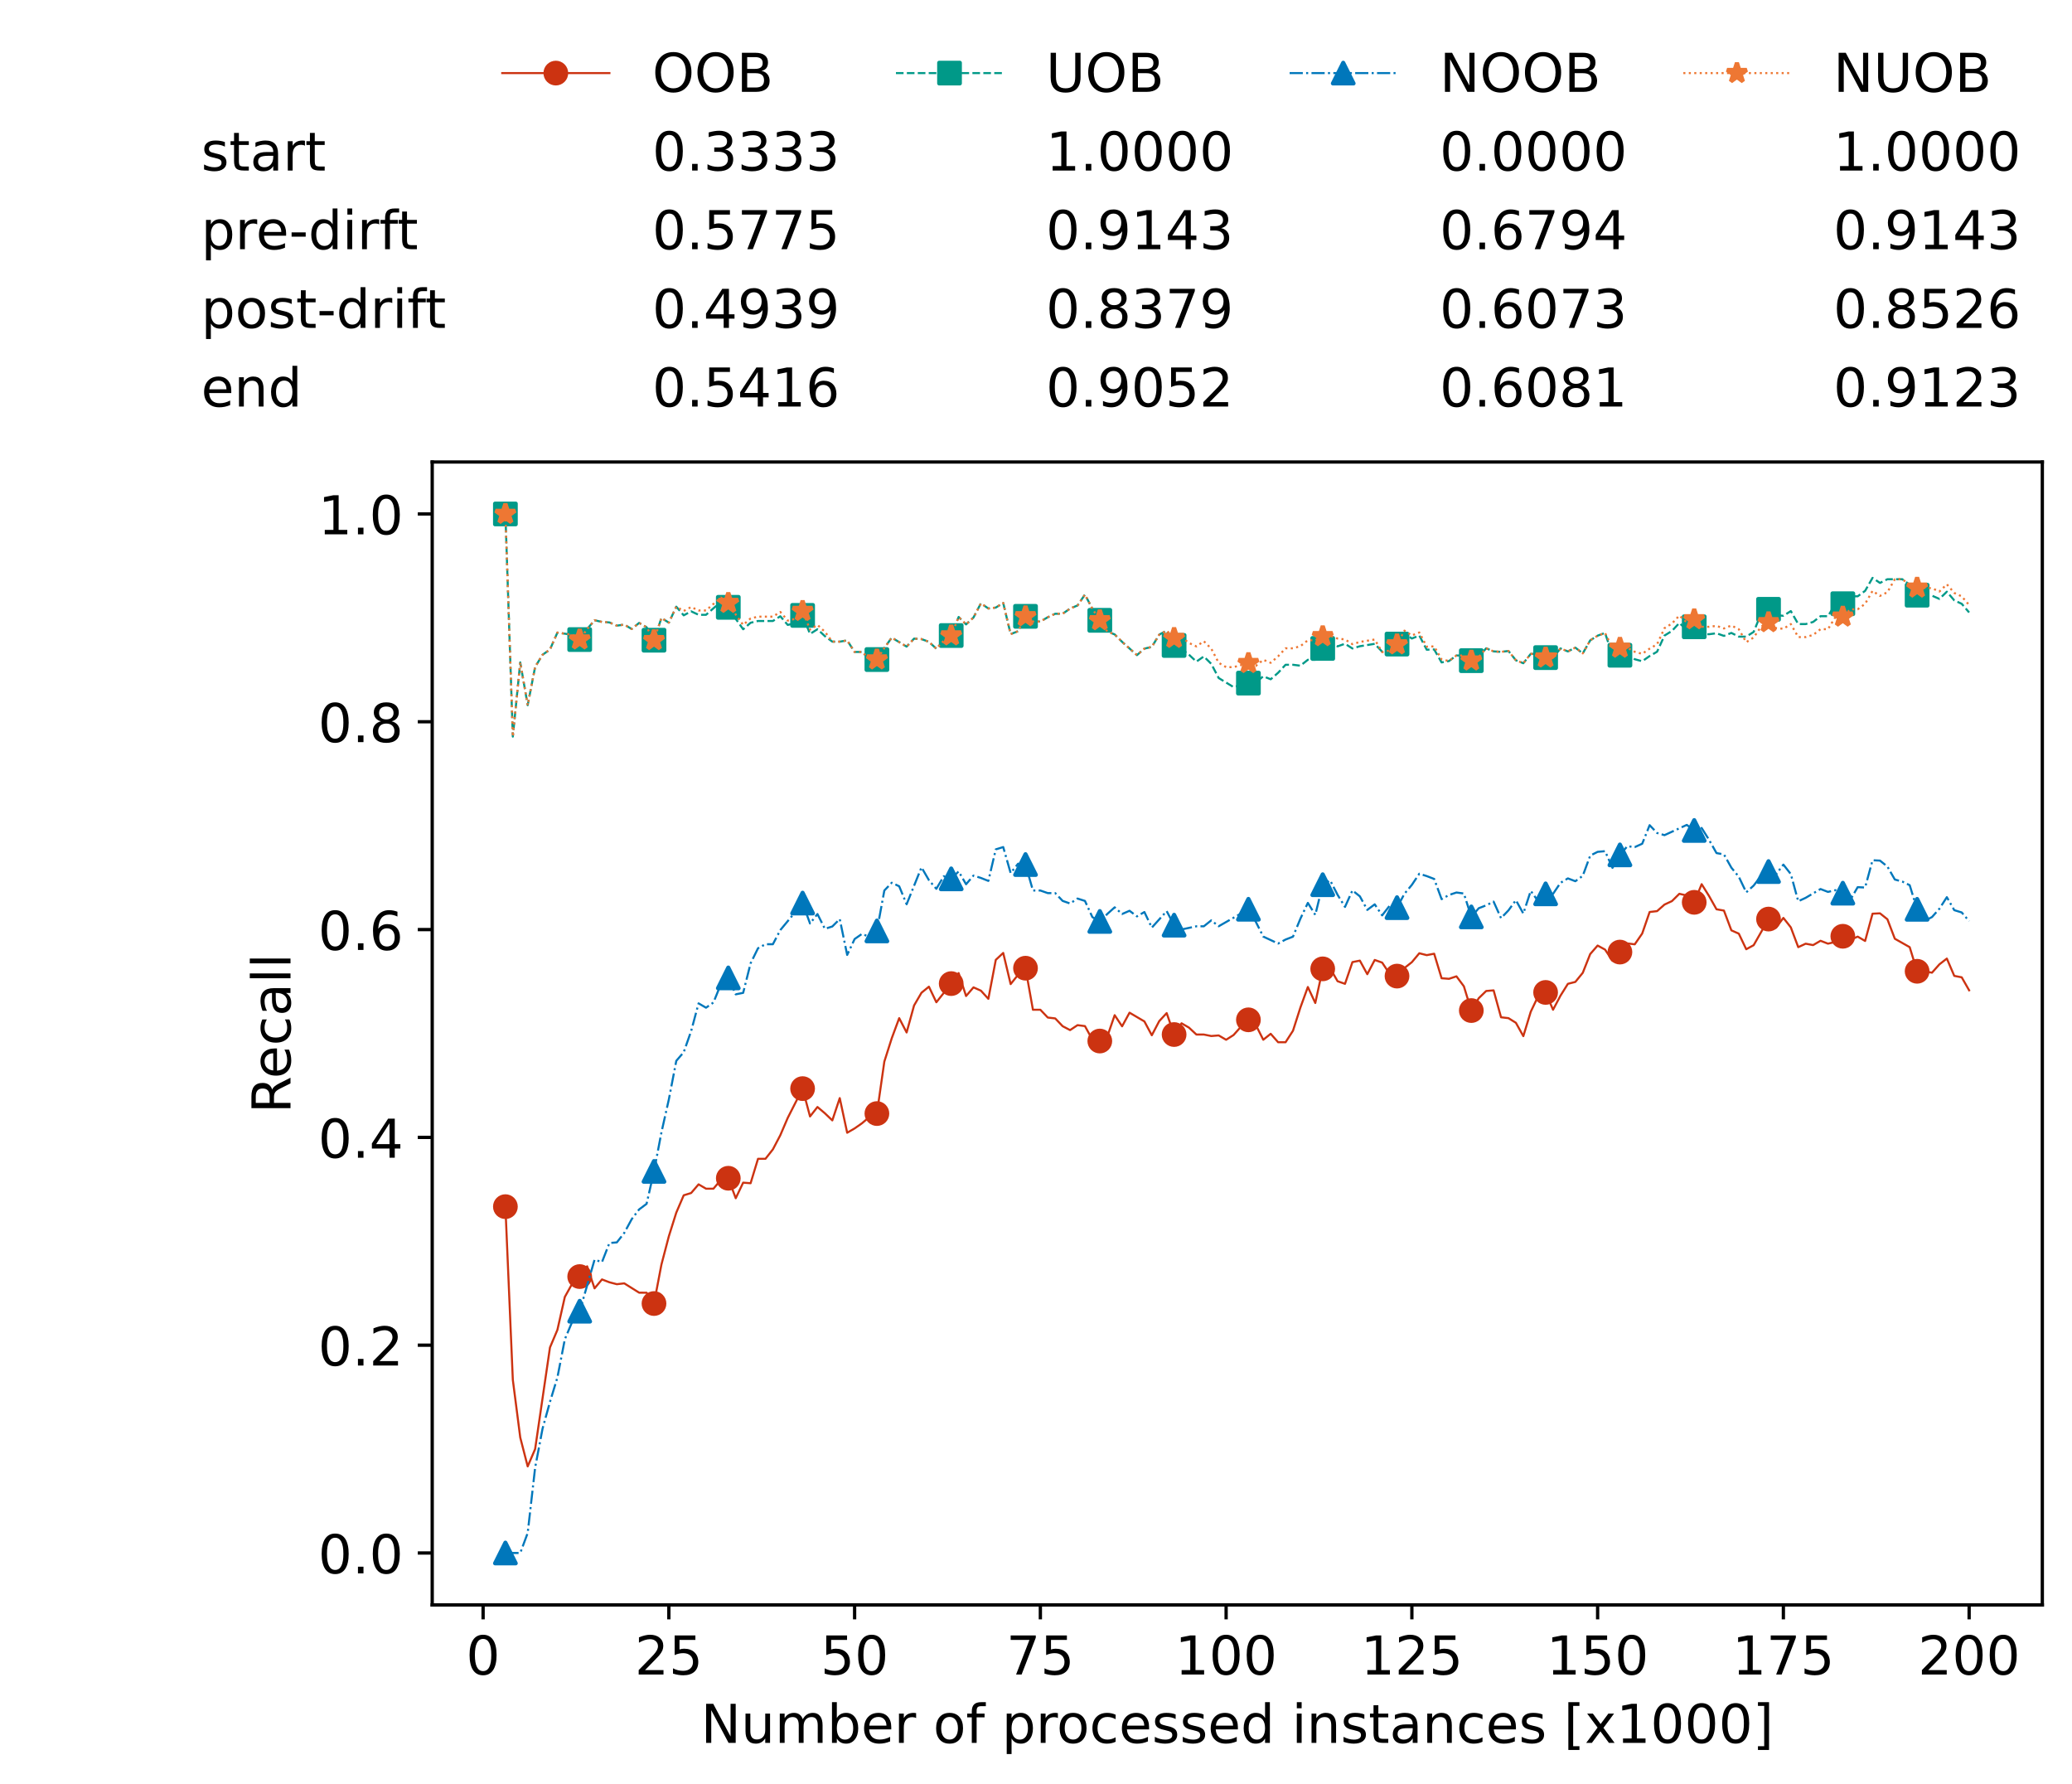 <?xml version="1.0" encoding="utf-8" standalone="no"?>
<!DOCTYPE svg PUBLIC "-//W3C//DTD SVG 1.1//EN"
  "http://www.w3.org/Graphics/SVG/1.1/DTD/svg11.dtd">
<!-- Created with matplotlib (https://matplotlib.org/) -->
<svg height="432.615pt" version="1.1" viewBox="0 0 502.65 432.615" width="502.65pt" xmlns="http://www.w3.org/2000/svg" xmlns:xlink="http://www.w3.org/1999/xlink">
 <defs>
  <style type="text/css">*{stroke-linecap:butt;stroke-linejoin:round;}</style>
 </defs>
 <g id="figure_1">
  <g id="patch_1">
   <path d="M 0 432.615 
L 502.65 432.615 
L 502.65 0 
L 0 0 
z
" style="fill:#ffffff;"/>
  </g>
  <g id="axes_1">
   <g id="patch_2">
    <path d="M 104.85 389.252 
L 495.45 389.252 
L 495.45 112.052 
L 104.85 112.052 
z
" style="fill:#ffffff;"/>
   </g>
   <g id="matplotlib.axis_1">
    <g id="xtick_1">
     <g id="line2d_1">
      <defs>
       <path d="M 0 0 
L 0 3.5 
" id="m3cceb2cd1b" style="stroke:#000000;stroke-width:0.8;"/>
      </defs>
      <g>
       <use style="stroke:#000000;stroke-width:0.8;" x="117.197" xlink:href="#m3cceb2cd1b" y="389.252"/>
      </g>
     </g>
     <g id="text_1">
      <!-- 0 -->
      <g transform="translate(113.061 406.13)scale(0.13 -0.13)">
       <defs>
        <path d="M 31.781 66.406 
Q 24.172 66.406 20.328 58.906 
Q 16.5 51.422 16.5 36.375 
Q 16.5 21.391 20.328 13.891 
Q 24.172 6.391 31.781 6.391 
Q 39.453 6.391 43.281 13.891 
Q 47.125 21.391 47.125 36.375 
Q 47.125 51.422 43.281 58.906 
Q 39.453 66.406 31.781 66.406 
z
M 31.781 74.219 
Q 44.047 74.219 50.516 64.516 
Q 56.984 54.828 56.984 36.375 
Q 56.984 17.969 50.516 8.266 
Q 44.047 -1.422 31.781 -1.422 
Q 19.531 -1.422 13.062 8.266 
Q 6.594 17.969 6.594 36.375 
Q 6.594 54.828 13.062 64.516 
Q 19.531 74.219 31.781 74.219 
z
" id="DejaVuSans-48"/>
       </defs>
       <use xlink:href="#DejaVuSans-48"/>
      </g>
     </g>
    </g>
    <g id="xtick_2">
     <g id="line2d_2">
      <g>
       <use style="stroke:#000000;stroke-width:0.8;" x="162.259" xlink:href="#m3cceb2cd1b" y="389.252"/>
      </g>
     </g>
     <g id="text_2">
      <!-- 25 -->
      <g transform="translate(153.988 406.13)scale(0.13 -0.13)">
       <defs>
        <path d="M 19.188 8.297 
L 53.609 8.297 
L 53.609 0 
L 7.328 0 
L 7.328 8.297 
Q 12.938 14.109 22.625 23.891 
Q 32.328 33.688 34.812 36.531 
Q 39.547 41.844 41.422 45.531 
Q 43.312 49.219 43.312 52.781 
Q 43.312 58.594 39.234 62.25 
Q 35.156 65.922 28.609 65.922 
Q 23.969 65.922 18.812 64.312 
Q 13.672 62.703 7.812 59.422 
L 7.812 69.391 
Q 13.766 71.781 18.938 73 
Q 24.125 74.219 28.422 74.219 
Q 39.75 74.219 46.484 68.547 
Q 53.219 62.891 53.219 53.422 
Q 53.219 48.922 51.531 44.891 
Q 49.859 40.875 45.406 35.406 
Q 44.188 33.984 37.641 27.219 
Q 31.109 20.453 19.188 8.297 
z
" id="DejaVuSans-50"/>
        <path d="M 10.797 72.906 
L 49.516 72.906 
L 49.516 64.594 
L 19.828 64.594 
L 19.828 46.734 
Q 21.969 47.469 24.109 47.828 
Q 26.266 48.188 28.422 48.188 
Q 40.625 48.188 47.75 41.5 
Q 54.891 34.812 54.891 23.391 
Q 54.891 11.625 47.562 5.094 
Q 40.234 -1.422 26.906 -1.422 
Q 22.312 -1.422 17.547 -0.641 
Q 12.797 0.141 7.719 1.703 
L 7.719 11.625 
Q 12.109 9.234 16.797 8.062 
Q 21.484 6.891 26.703 6.891 
Q 35.156 6.891 40.078 11.328 
Q 45.016 15.766 45.016 23.391 
Q 45.016 31 40.078 35.438 
Q 35.156 39.891 26.703 39.891 
Q 22.75 39.891 18.812 39.016 
Q 14.891 38.141 10.797 36.281 
z
" id="DejaVuSans-53"/>
       </defs>
       <use xlink:href="#DejaVuSans-50"/>
       <use x="63.623" xlink:href="#DejaVuSans-53"/>
      </g>
     </g>
    </g>
    <g id="xtick_3">
     <g id="line2d_3">
      <g>
       <use style="stroke:#000000;stroke-width:0.8;" x="207.322" xlink:href="#m3cceb2cd1b" y="389.252"/>
      </g>
     </g>
     <g id="text_3">
      <!-- 50 -->
      <g transform="translate(199.05 406.13)scale(0.13 -0.13)">
       <use xlink:href="#DejaVuSans-53"/>
       <use x="63.623" xlink:href="#DejaVuSans-48"/>
      </g>
     </g>
    </g>
    <g id="xtick_4">
     <g id="line2d_4">
      <g>
       <use style="stroke:#000000;stroke-width:0.8;" x="252.384" xlink:href="#m3cceb2cd1b" y="389.252"/>
      </g>
     </g>
     <g id="text_4">
      <!-- 75 -->
      <g transform="translate(244.113 406.13)scale(0.13 -0.13)">
       <defs>
        <path d="M 8.203 72.906 
L 55.078 72.906 
L 55.078 68.703 
L 28.609 0 
L 18.312 0 
L 43.219 64.594 
L 8.203 64.594 
z
" id="DejaVuSans-55"/>
       </defs>
       <use xlink:href="#DejaVuSans-55"/>
       <use x="63.623" xlink:href="#DejaVuSans-53"/>
      </g>
     </g>
    </g>
    <g id="xtick_5">
     <g id="line2d_5">
      <g>
       <use style="stroke:#000000;stroke-width:0.8;" x="297.446" xlink:href="#m3cceb2cd1b" y="389.252"/>
      </g>
     </g>
     <g id="text_5">
      <!-- 100 -->
      <g transform="translate(285.039 406.13)scale(0.13 -0.13)">
       <defs>
        <path d="M 12.406 8.297 
L 28.516 8.297 
L 28.516 63.922 
L 10.984 60.406 
L 10.984 69.391 
L 28.422 72.906 
L 38.281 72.906 
L 38.281 8.297 
L 54.391 8.297 
L 54.391 0 
L 12.406 0 
z
" id="DejaVuSans-49"/>
       </defs>
       <use xlink:href="#DejaVuSans-49"/>
       <use x="63.623" xlink:href="#DejaVuSans-48"/>
       <use x="127.246" xlink:href="#DejaVuSans-48"/>
      </g>
     </g>
    </g>
    <g id="xtick_6">
     <g id="line2d_6">
      <g>
       <use style="stroke:#000000;stroke-width:0.8;" x="342.509" xlink:href="#m3cceb2cd1b" y="389.252"/>
      </g>
     </g>
     <g id="text_6">
      <!-- 125 -->
      <g transform="translate(330.102 406.13)scale(0.13 -0.13)">
       <use xlink:href="#DejaVuSans-49"/>
       <use x="63.623" xlink:href="#DejaVuSans-50"/>
       <use x="127.246" xlink:href="#DejaVuSans-53"/>
      </g>
     </g>
    </g>
    <g id="xtick_7">
     <g id="line2d_7">
      <g>
       <use style="stroke:#000000;stroke-width:0.8;" x="387.571" xlink:href="#m3cceb2cd1b" y="389.252"/>
      </g>
     </g>
     <g id="text_7">
      <!-- 150 -->
      <g transform="translate(375.164 406.13)scale(0.13 -0.13)">
       <use xlink:href="#DejaVuSans-49"/>
       <use x="63.623" xlink:href="#DejaVuSans-53"/>
       <use x="127.246" xlink:href="#DejaVuSans-48"/>
      </g>
     </g>
    </g>
    <g id="xtick_8">
     <g id="line2d_8">
      <g>
       <use style="stroke:#000000;stroke-width:0.8;" x="432.633" xlink:href="#m3cceb2cd1b" y="389.252"/>
      </g>
     </g>
     <g id="text_8">
      <!-- 175 -->
      <g transform="translate(420.226 406.13)scale(0.13 -0.13)">
       <use xlink:href="#DejaVuSans-49"/>
       <use x="63.623" xlink:href="#DejaVuSans-55"/>
       <use x="127.246" xlink:href="#DejaVuSans-53"/>
      </g>
     </g>
    </g>
    <g id="xtick_9">
     <g id="line2d_9">
      <g>
       <use style="stroke:#000000;stroke-width:0.8;" x="477.695" xlink:href="#m3cceb2cd1b" y="389.252"/>
      </g>
     </g>
     <g id="text_9">
      <!-- 200 -->
      <g transform="translate(465.289 406.13)scale(0.13 -0.13)">
       <use xlink:href="#DejaVuSans-50"/>
       <use x="63.623" xlink:href="#DejaVuSans-48"/>
       <use x="127.246" xlink:href="#DejaVuSans-48"/>
      </g>
     </g>
    </g>
    <g id="text_10">
     <!-- Number of processed instances [x1000] -->
     <g transform="translate(170.025 422.711)scale(0.13 -0.13)">
      <defs>
       <path d="M 9.812 72.906 
L 23.094 72.906 
L 55.422 11.922 
L 55.422 72.906 
L 64.984 72.906 
L 64.984 0 
L 51.703 0 
L 19.391 60.984 
L 19.391 0 
L 9.812 0 
z
" id="DejaVuSans-78"/>
       <path d="M 8.5 21.578 
L 8.5 54.688 
L 17.484 54.688 
L 17.484 21.922 
Q 17.484 14.156 20.5 10.266 
Q 23.531 6.391 29.594 6.391 
Q 36.859 6.391 41.078 11.031 
Q 45.312 15.672 45.312 23.688 
L 45.312 54.688 
L 54.297 54.688 
L 54.297 0 
L 45.312 0 
L 45.312 8.406 
Q 42.047 3.422 37.719 1 
Q 33.406 -1.422 27.688 -1.422 
Q 18.266 -1.422 13.375 4.438 
Q 8.5 10.297 8.5 21.578 
z
M 31.109 56 
z
" id="DejaVuSans-117"/>
       <path d="M 52 44.188 
Q 55.375 50.25 60.062 53.125 
Q 64.75 56 71.094 56 
Q 79.641 56 84.281 50.016 
Q 88.922 44.047 88.922 33.016 
L 88.922 0 
L 79.891 0 
L 79.891 32.719 
Q 79.891 40.578 77.094 44.375 
Q 74.312 48.188 68.609 48.188 
Q 61.625 48.188 57.562 43.547 
Q 53.516 38.922 53.516 30.906 
L 53.516 0 
L 44.484 0 
L 44.484 32.719 
Q 44.484 40.625 41.703 44.406 
Q 38.922 48.188 33.109 48.188 
Q 26.219 48.188 22.156 43.531 
Q 18.109 38.875 18.109 30.906 
L 18.109 0 
L 9.078 0 
L 9.078 54.688 
L 18.109 54.688 
L 18.109 46.188 
Q 21.188 51.219 25.484 53.609 
Q 29.781 56 35.688 56 
Q 41.656 56 45.828 52.969 
Q 50 49.953 52 44.188 
z
" id="DejaVuSans-109"/>
       <path d="M 48.688 27.297 
Q 48.688 37.203 44.609 42.844 
Q 40.531 48.484 33.406 48.484 
Q 26.266 48.484 22.188 42.844 
Q 18.109 37.203 18.109 27.297 
Q 18.109 17.391 22.188 11.75 
Q 26.266 6.109 33.406 6.109 
Q 40.531 6.109 44.609 11.75 
Q 48.688 17.391 48.688 27.297 
z
M 18.109 46.391 
Q 20.953 51.266 25.266 53.625 
Q 29.594 56 35.594 56 
Q 45.562 56 51.781 48.094 
Q 58.016 40.188 58.016 27.297 
Q 58.016 14.406 51.781 6.484 
Q 45.562 -1.422 35.594 -1.422 
Q 29.594 -1.422 25.266 0.953 
Q 20.953 3.328 18.109 8.203 
L 18.109 0 
L 9.078 0 
L 9.078 75.984 
L 18.109 75.984 
z
" id="DejaVuSans-98"/>
       <path d="M 56.203 29.594 
L 56.203 25.203 
L 14.891 25.203 
Q 15.484 15.922 20.484 11.062 
Q 25.484 6.203 34.422 6.203 
Q 39.594 6.203 44.453 7.469 
Q 49.312 8.734 54.109 11.281 
L 54.109 2.781 
Q 49.266 0.734 44.188 -0.344 
Q 39.109 -1.422 33.891 -1.422 
Q 20.797 -1.422 13.156 6.188 
Q 5.516 13.812 5.516 26.812 
Q 5.516 40.234 12.766 48.109 
Q 20.016 56 32.328 56 
Q 43.359 56 49.781 48.891 
Q 56.203 41.797 56.203 29.594 
z
M 47.219 32.234 
Q 47.125 39.594 43.094 43.984 
Q 39.062 48.391 32.422 48.391 
Q 24.906 48.391 20.391 44.141 
Q 15.875 39.891 15.188 32.172 
z
" id="DejaVuSans-101"/>
       <path d="M 41.109 46.297 
Q 39.594 47.172 37.812 47.578 
Q 36.031 48 33.891 48 
Q 26.266 48 22.188 43.047 
Q 18.109 38.094 18.109 28.812 
L 18.109 0 
L 9.078 0 
L 9.078 54.688 
L 18.109 54.688 
L 18.109 46.188 
Q 20.953 51.172 25.484 53.578 
Q 30.031 56 36.531 56 
Q 37.453 56 38.578 55.875 
Q 39.703 55.766 41.062 55.516 
z
" id="DejaVuSans-114"/>
       <path id="DejaVuSans-32"/>
       <path d="M 30.609 48.391 
Q 23.391 48.391 19.188 42.75 
Q 14.984 37.109 14.984 27.297 
Q 14.984 17.484 19.156 11.844 
Q 23.344 6.203 30.609 6.203 
Q 37.797 6.203 41.984 11.859 
Q 46.188 17.531 46.188 27.297 
Q 46.188 37.016 41.984 42.703 
Q 37.797 48.391 30.609 48.391 
z
M 30.609 56 
Q 42.328 56 49.016 48.375 
Q 55.719 40.766 55.719 27.297 
Q 55.719 13.875 49.016 6.219 
Q 42.328 -1.422 30.609 -1.422 
Q 18.844 -1.422 12.172 6.219 
Q 5.516 13.875 5.516 27.297 
Q 5.516 40.766 12.172 48.375 
Q 18.844 56 30.609 56 
z
" id="DejaVuSans-111"/>
       <path d="M 37.109 75.984 
L 37.109 68.5 
L 28.516 68.5 
Q 23.688 68.5 21.797 66.547 
Q 19.922 64.594 19.922 59.516 
L 19.922 54.688 
L 34.719 54.688 
L 34.719 47.703 
L 19.922 47.703 
L 19.922 0 
L 10.891 0 
L 10.891 47.703 
L 2.297 47.703 
L 2.297 54.688 
L 10.891 54.688 
L 10.891 58.5 
Q 10.891 67.625 15.141 71.797 
Q 19.391 75.984 28.609 75.984 
z
" id="DejaVuSans-102"/>
       <path d="M 18.109 8.203 
L 18.109 -20.797 
L 9.078 -20.797 
L 9.078 54.688 
L 18.109 54.688 
L 18.109 46.391 
Q 20.953 51.266 25.266 53.625 
Q 29.594 56 35.594 56 
Q 45.562 56 51.781 48.094 
Q 58.016 40.188 58.016 27.297 
Q 58.016 14.406 51.781 6.484 
Q 45.562 -1.422 35.594 -1.422 
Q 29.594 -1.422 25.266 0.953 
Q 20.953 3.328 18.109 8.203 
z
M 48.688 27.297 
Q 48.688 37.203 44.609 42.844 
Q 40.531 48.484 33.406 48.484 
Q 26.266 48.484 22.188 42.844 
Q 18.109 37.203 18.109 27.297 
Q 18.109 17.391 22.188 11.75 
Q 26.266 6.109 33.406 6.109 
Q 40.531 6.109 44.609 11.75 
Q 48.688 17.391 48.688 27.297 
z
" id="DejaVuSans-112"/>
       <path d="M 48.781 52.594 
L 48.781 44.188 
Q 44.969 46.297 41.141 47.344 
Q 37.312 48.391 33.406 48.391 
Q 24.656 48.391 19.812 42.844 
Q 14.984 37.312 14.984 27.297 
Q 14.984 17.281 19.812 11.734 
Q 24.656 6.203 33.406 6.203 
Q 37.312 6.203 41.141 7.25 
Q 44.969 8.297 48.781 10.406 
L 48.781 2.094 
Q 45.016 0.344 40.984 -0.531 
Q 36.969 -1.422 32.422 -1.422 
Q 20.062 -1.422 12.781 6.344 
Q 5.516 14.109 5.516 27.297 
Q 5.516 40.672 12.859 48.328 
Q 20.219 56 33.016 56 
Q 37.156 56 41.109 55.141 
Q 45.062 54.297 48.781 52.594 
z
" id="DejaVuSans-99"/>
       <path d="M 44.281 53.078 
L 44.281 44.578 
Q 40.484 46.531 36.375 47.5 
Q 32.281 48.484 27.875 48.484 
Q 21.188 48.484 17.844 46.438 
Q 14.5 44.391 14.5 40.281 
Q 14.5 37.156 16.891 35.375 
Q 19.281 33.594 26.516 31.984 
L 29.594 31.297 
Q 39.156 29.25 43.188 25.516 
Q 47.219 21.781 47.219 15.094 
Q 47.219 7.469 41.188 3.016 
Q 35.156 -1.422 24.609 -1.422 
Q 20.219 -1.422 15.453 -0.562 
Q 10.688 0.297 5.422 2 
L 5.422 11.281 
Q 10.406 8.688 15.234 7.391 
Q 20.062 6.109 24.812 6.109 
Q 31.156 6.109 34.562 8.281 
Q 37.984 10.453 37.984 14.406 
Q 37.984 18.062 35.516 20.016 
Q 33.062 21.969 24.703 23.781 
L 21.578 24.516 
Q 13.234 26.266 9.516 29.906 
Q 5.812 33.547 5.812 39.891 
Q 5.812 47.609 11.281 51.797 
Q 16.75 56 26.812 56 
Q 31.781 56 36.172 55.266 
Q 40.578 54.547 44.281 53.078 
z
" id="DejaVuSans-115"/>
       <path d="M 45.406 46.391 
L 45.406 75.984 
L 54.391 75.984 
L 54.391 0 
L 45.406 0 
L 45.406 8.203 
Q 42.578 3.328 38.25 0.953 
Q 33.938 -1.422 27.875 -1.422 
Q 17.969 -1.422 11.734 6.484 
Q 5.516 14.406 5.516 27.297 
Q 5.516 40.188 11.734 48.094 
Q 17.969 56 27.875 56 
Q 33.938 56 38.25 53.625 
Q 42.578 51.266 45.406 46.391 
z
M 14.797 27.297 
Q 14.797 17.391 18.875 11.75 
Q 22.953 6.109 30.078 6.109 
Q 37.203 6.109 41.297 11.75 
Q 45.406 17.391 45.406 27.297 
Q 45.406 37.203 41.297 42.844 
Q 37.203 48.484 30.078 48.484 
Q 22.953 48.484 18.875 42.844 
Q 14.797 37.203 14.797 27.297 
z
" id="DejaVuSans-100"/>
       <path d="M 9.422 54.688 
L 18.406 54.688 
L 18.406 0 
L 9.422 0 
z
M 9.422 75.984 
L 18.406 75.984 
L 18.406 64.594 
L 9.422 64.594 
z
" id="DejaVuSans-105"/>
       <path d="M 54.891 33.016 
L 54.891 0 
L 45.906 0 
L 45.906 32.719 
Q 45.906 40.484 42.875 44.328 
Q 39.844 48.188 33.797 48.188 
Q 26.516 48.188 22.312 43.547 
Q 18.109 38.922 18.109 30.906 
L 18.109 0 
L 9.078 0 
L 9.078 54.688 
L 18.109 54.688 
L 18.109 46.188 
Q 21.344 51.125 25.703 53.562 
Q 30.078 56 35.797 56 
Q 45.219 56 50.047 50.172 
Q 54.891 44.344 54.891 33.016 
z
" id="DejaVuSans-110"/>
       <path d="M 18.312 70.219 
L 18.312 54.688 
L 36.812 54.688 
L 36.812 47.703 
L 18.312 47.703 
L 18.312 18.016 
Q 18.312 11.328 20.141 9.422 
Q 21.969 7.516 27.594 7.516 
L 36.812 7.516 
L 36.812 0 
L 27.594 0 
Q 17.188 0 13.234 3.875 
Q 9.281 7.766 9.281 18.016 
L 9.281 47.703 
L 2.688 47.703 
L 2.688 54.688 
L 9.281 54.688 
L 9.281 70.219 
z
" id="DejaVuSans-116"/>
       <path d="M 34.281 27.484 
Q 23.391 27.484 19.188 25 
Q 14.984 22.516 14.984 16.5 
Q 14.984 11.719 18.141 8.906 
Q 21.297 6.109 26.703 6.109 
Q 34.188 6.109 38.703 11.406 
Q 43.219 16.703 43.219 25.484 
L 43.219 27.484 
z
M 52.203 31.203 
L 52.203 0 
L 43.219 0 
L 43.219 8.297 
Q 40.141 3.328 35.547 0.953 
Q 30.953 -1.422 24.312 -1.422 
Q 15.922 -1.422 10.953 3.297 
Q 6 8.016 6 15.922 
Q 6 25.141 12.172 29.828 
Q 18.359 34.516 30.609 34.516 
L 43.219 34.516 
L 43.219 35.406 
Q 43.219 41.609 39.141 45 
Q 35.062 48.391 27.688 48.391 
Q 23 48.391 18.547 47.266 
Q 14.109 46.141 10.016 43.891 
L 10.016 52.203 
Q 14.938 54.109 19.578 55.047 
Q 24.219 56 28.609 56 
Q 40.484 56 46.344 49.844 
Q 52.203 43.703 52.203 31.203 
z
" id="DejaVuSans-97"/>
       <path d="M 8.594 75.984 
L 29.297 75.984 
L 29.297 69 
L 17.578 69 
L 17.578 -6.203 
L 29.297 -6.203 
L 29.297 -13.188 
L 8.594 -13.188 
z
" id="DejaVuSans-91"/>
       <path d="M 54.891 54.688 
L 35.109 28.078 
L 55.906 0 
L 45.312 0 
L 29.391 21.484 
L 13.484 0 
L 2.875 0 
L 24.125 28.609 
L 4.688 54.688 
L 15.281 54.688 
L 29.781 35.203 
L 44.281 54.688 
z
" id="DejaVuSans-120"/>
       <path d="M 30.422 75.984 
L 30.422 -13.188 
L 9.719 -13.188 
L 9.719 -6.203 
L 21.391 -6.203 
L 21.391 69 
L 9.719 69 
L 9.719 75.984 
z
" id="DejaVuSans-93"/>
      </defs>
      <use xlink:href="#DejaVuSans-78"/>
      <use x="74.805" xlink:href="#DejaVuSans-117"/>
      <use x="138.184" xlink:href="#DejaVuSans-109"/>
      <use x="235.596" xlink:href="#DejaVuSans-98"/>
      <use x="299.072" xlink:href="#DejaVuSans-101"/>
      <use x="360.596" xlink:href="#DejaVuSans-114"/>
      <use x="401.709" xlink:href="#DejaVuSans-32"/>
      <use x="433.496" xlink:href="#DejaVuSans-111"/>
      <use x="494.678" xlink:href="#DejaVuSans-102"/>
      <use x="529.883" xlink:href="#DejaVuSans-32"/>
      <use x="561.67" xlink:href="#DejaVuSans-112"/>
      <use x="625.146" xlink:href="#DejaVuSans-114"/>
      <use x="664.01" xlink:href="#DejaVuSans-111"/>
      <use x="725.191" xlink:href="#DejaVuSans-99"/>
      <use x="780.172" xlink:href="#DejaVuSans-101"/>
      <use x="841.695" xlink:href="#DejaVuSans-115"/>
      <use x="893.795" xlink:href="#DejaVuSans-115"/>
      <use x="945.895" xlink:href="#DejaVuSans-101"/>
      <use x="1007.418" xlink:href="#DejaVuSans-100"/>
      <use x="1070.895" xlink:href="#DejaVuSans-32"/>
      <use x="1102.682" xlink:href="#DejaVuSans-105"/>
      <use x="1130.465" xlink:href="#DejaVuSans-110"/>
      <use x="1193.844" xlink:href="#DejaVuSans-115"/>
      <use x="1245.943" xlink:href="#DejaVuSans-116"/>
      <use x="1285.152" xlink:href="#DejaVuSans-97"/>
      <use x="1346.432" xlink:href="#DejaVuSans-110"/>
      <use x="1409.811" xlink:href="#DejaVuSans-99"/>
      <use x="1464.791" xlink:href="#DejaVuSans-101"/>
      <use x="1526.314" xlink:href="#DejaVuSans-115"/>
      <use x="1578.414" xlink:href="#DejaVuSans-32"/>
      <use x="1610.201" xlink:href="#DejaVuSans-91"/>
      <use x="1649.215" xlink:href="#DejaVuSans-120"/>
      <use x="1708.395" xlink:href="#DejaVuSans-49"/>
      <use x="1772.018" xlink:href="#DejaVuSans-48"/>
      <use x="1835.641" xlink:href="#DejaVuSans-48"/>
      <use x="1899.264" xlink:href="#DejaVuSans-48"/>
      <use x="1962.887" xlink:href="#DejaVuSans-93"/>
     </g>
    </g>
   </g>
   <g id="matplotlib.axis_2">
    <g id="ytick_1">
     <g id="line2d_10">
      <defs>
       <path d="M 0 0 
L -3.5 0 
" id="md041477cc9" style="stroke:#000000;stroke-width:0.8;"/>
      </defs>
      <g>
       <use style="stroke:#000000;stroke-width:0.8;" x="104.85" xlink:href="#md041477cc9" y="376.652"/>
      </g>
     </g>
     <g id="text_11">
      <!-- 0.0 -->
      <g transform="translate(77.176 381.591)scale(0.13 -0.13)">
       <defs>
        <path d="M 10.688 12.406 
L 21 12.406 
L 21 0 
L 10.688 0 
z
" id="DejaVuSans-46"/>
       </defs>
       <use xlink:href="#DejaVuSans-48"/>
       <use x="63.623" xlink:href="#DejaVuSans-46"/>
       <use x="95.41" xlink:href="#DejaVuSans-48"/>
      </g>
     </g>
    </g>
    <g id="ytick_2">
     <g id="line2d_11">
      <g>
       <use style="stroke:#000000;stroke-width:0.8;" x="104.85" xlink:href="#md041477cc9" y="326.252"/>
      </g>
     </g>
     <g id="text_12">
      <!-- 0.2 -->
      <g transform="translate(77.176 331.191)scale(0.13 -0.13)">
       <use xlink:href="#DejaVuSans-48"/>
       <use x="63.623" xlink:href="#DejaVuSans-46"/>
       <use x="95.41" xlink:href="#DejaVuSans-50"/>
      </g>
     </g>
    </g>
    <g id="ytick_3">
     <g id="line2d_12">
      <g>
       <use style="stroke:#000000;stroke-width:0.8;" x="104.85" xlink:href="#md041477cc9" y="275.852"/>
      </g>
     </g>
     <g id="text_13">
      <!-- 0.4 -->
      <g transform="translate(77.176 280.791)scale(0.13 -0.13)">
       <defs>
        <path d="M 37.797 64.312 
L 12.891 25.391 
L 37.797 25.391 
z
M 35.203 72.906 
L 47.609 72.906 
L 47.609 25.391 
L 58.016 25.391 
L 58.016 17.188 
L 47.609 17.188 
L 47.609 0 
L 37.797 0 
L 37.797 17.188 
L 4.891 17.188 
L 4.891 26.703 
z
" id="DejaVuSans-52"/>
       </defs>
       <use xlink:href="#DejaVuSans-48"/>
       <use x="63.623" xlink:href="#DejaVuSans-46"/>
       <use x="95.41" xlink:href="#DejaVuSans-52"/>
      </g>
     </g>
    </g>
    <g id="ytick_4">
     <g id="line2d_13">
      <g>
       <use style="stroke:#000000;stroke-width:0.8;" x="104.85" xlink:href="#md041477cc9" y="225.452"/>
      </g>
     </g>
     <g id="text_14">
      <!-- 0.6 -->
      <g transform="translate(77.176 230.391)scale(0.13 -0.13)">
       <defs>
        <path d="M 33.016 40.375 
Q 26.375 40.375 22.484 35.828 
Q 18.609 31.297 18.609 23.391 
Q 18.609 15.531 22.484 10.953 
Q 26.375 6.391 33.016 6.391 
Q 39.656 6.391 43.531 10.953 
Q 47.406 15.531 47.406 23.391 
Q 47.406 31.297 43.531 35.828 
Q 39.656 40.375 33.016 40.375 
z
M 52.594 71.297 
L 52.594 62.312 
Q 48.875 64.062 45.094 64.984 
Q 41.312 65.922 37.594 65.922 
Q 27.828 65.922 22.672 59.328 
Q 17.531 52.734 16.797 39.406 
Q 19.672 43.656 24.016 45.922 
Q 28.375 48.188 33.594 48.188 
Q 44.578 48.188 50.953 41.516 
Q 57.328 34.859 57.328 23.391 
Q 57.328 12.156 50.688 5.359 
Q 44.047 -1.422 33.016 -1.422 
Q 20.359 -1.422 13.672 8.266 
Q 6.984 17.969 6.984 36.375 
Q 6.984 53.656 15.188 63.938 
Q 23.391 74.219 37.203 74.219 
Q 40.922 74.219 44.703 73.484 
Q 48.484 72.75 52.594 71.297 
z
" id="DejaVuSans-54"/>
       </defs>
       <use xlink:href="#DejaVuSans-48"/>
       <use x="63.623" xlink:href="#DejaVuSans-46"/>
       <use x="95.41" xlink:href="#DejaVuSans-54"/>
      </g>
     </g>
    </g>
    <g id="ytick_5">
     <g id="line2d_14">
      <g>
       <use style="stroke:#000000;stroke-width:0.8;" x="104.85" xlink:href="#md041477cc9" y="175.052"/>
      </g>
     </g>
     <g id="text_15">
      <!-- 0.8 -->
      <g transform="translate(77.176 179.991)scale(0.13 -0.13)">
       <defs>
        <path d="M 31.781 34.625 
Q 24.75 34.625 20.719 30.859 
Q 16.703 27.094 16.703 20.516 
Q 16.703 13.922 20.719 10.156 
Q 24.75 6.391 31.781 6.391 
Q 38.812 6.391 42.859 10.172 
Q 46.922 13.969 46.922 20.516 
Q 46.922 27.094 42.891 30.859 
Q 38.875 34.625 31.781 34.625 
z
M 21.922 38.812 
Q 15.578 40.375 12.031 44.719 
Q 8.5 49.078 8.5 55.328 
Q 8.5 64.062 14.719 69.141 
Q 20.953 74.219 31.781 74.219 
Q 42.672 74.219 48.875 69.141 
Q 55.078 64.062 55.078 55.328 
Q 55.078 49.078 51.531 44.719 
Q 48 40.375 41.703 38.812 
Q 48.828 37.156 52.797 32.312 
Q 56.781 27.484 56.781 20.516 
Q 56.781 9.906 50.312 4.234 
Q 43.844 -1.422 31.781 -1.422 
Q 19.734 -1.422 13.25 4.234 
Q 6.781 9.906 6.781 20.516 
Q 6.781 27.484 10.781 32.312 
Q 14.797 37.156 21.922 38.812 
z
M 18.312 54.391 
Q 18.312 48.734 21.844 45.562 
Q 25.391 42.391 31.781 42.391 
Q 38.141 42.391 41.719 45.562 
Q 45.312 48.734 45.312 54.391 
Q 45.312 60.062 41.719 63.234 
Q 38.141 66.406 31.781 66.406 
Q 25.391 66.406 21.844 63.234 
Q 18.312 60.062 18.312 54.391 
z
" id="DejaVuSans-56"/>
       </defs>
       <use xlink:href="#DejaVuSans-48"/>
       <use x="63.623" xlink:href="#DejaVuSans-46"/>
       <use x="95.41" xlink:href="#DejaVuSans-56"/>
      </g>
     </g>
    </g>
    <g id="ytick_6">
     <g id="line2d_15">
      <g>
       <use style="stroke:#000000;stroke-width:0.8;" x="104.85" xlink:href="#md041477cc9" y="124.652"/>
      </g>
     </g>
     <g id="text_16">
      <!-- 1.0 -->
      <g transform="translate(77.176 129.591)scale(0.13 -0.13)">
       <use xlink:href="#DejaVuSans-49"/>
       <use x="63.623" xlink:href="#DejaVuSans-46"/>
       <use x="95.41" xlink:href="#DejaVuSans-48"/>
      </g>
     </g>
    </g>
    <g id="text_17">
     <!-- Recall -->
     <g transform="translate(70.472 270.044)rotate(-90)scale(0.13 -0.13)">
      <defs>
       <path d="M 44.391 34.188 
Q 47.562 33.109 50.562 29.594 
Q 53.562 26.078 56.594 19.922 
L 66.609 0 
L 56 0 
L 46.688 18.703 
Q 43.062 26.031 39.672 28.422 
Q 36.281 30.812 30.422 30.812 
L 19.672 30.812 
L 19.672 0 
L 9.812 0 
L 9.812 72.906 
L 32.078 72.906 
Q 44.578 72.906 50.734 67.672 
Q 56.891 62.453 56.891 51.906 
Q 56.891 45.016 53.688 40.469 
Q 50.484 35.938 44.391 34.188 
z
M 19.672 64.797 
L 19.672 38.922 
L 32.078 38.922 
Q 39.203 38.922 42.844 42.219 
Q 46.484 45.516 46.484 51.906 
Q 46.484 58.297 42.844 61.547 
Q 39.203 64.797 32.078 64.797 
z
" id="DejaVuSans-82"/>
       <path d="M 9.422 75.984 
L 18.406 75.984 
L 18.406 0 
L 9.422 0 
z
" id="DejaVuSans-108"/>
      </defs>
      <use xlink:href="#DejaVuSans-82"/>
      <use x="64.982" xlink:href="#DejaVuSans-101"/>
      <use x="126.506" xlink:href="#DejaVuSans-99"/>
      <use x="181.486" xlink:href="#DejaVuSans-97"/>
      <use x="242.766" xlink:href="#DejaVuSans-108"/>
      <use x="270.549" xlink:href="#DejaVuSans-108"/>
     </g>
    </g>
   </g>
   <g id="line2d_16"/>
   <g id="line2d_17"/>
   <g id="line2d_18"/>
   <g id="line2d_19"/>
   <g id="line2d_20"/>
   <g id="line2d_21">
    <path clip-path="url(#p0029d638eb)" d="M 122.605 292.652 
L 124.407 334.652 
L 126.21 348.652 
L 128.012 355.652 
L 129.815 351.452 
L 133.419 326.806 
L 135.222 322.536 
L 137.024 314.549 
L 138.827 311.31 
L 140.629 309.613 
L 142.432 307.123 
L 144.234 312.471 
L 146.037 310.306 
L 147.839 310.995 
L 149.642 311.464 
L 151.444 311.256 
L 155.049 313.518 
L 156.852 313.525 
L 158.654 316.15 
L 160.457 306.7 
L 162.259 299.827 
L 164.062 294.1 
L 165.864 289.9 
L 167.667 289.346 
L 169.469 287.246 
L 171.272 288.296 
L 173.074 288.296 
L 174.877 286.148 
L 176.679 285.766 
L 178.482 290.612 
L 180.284 286.832 
L 182.087 286.975 
L 183.889 281.052 
L 185.692 281.052 
L 187.494 278.761 
L 189.297 275.325 
L 191.099 271.125 
L 194.704 264.026 
L 196.507 270.776 
L 198.309 268.485 
L 200.112 270.012 
L 201.914 271.73 
L 203.717 266.33 
L 205.519 274.73 
L 207.322 273.68 
L 209.124 272.42 
L 210.927 270.893 
L 212.729 270.075 
L 214.532 257.475 
L 216.334 251.805 
L 218.137 246.936 
L 219.939 250.41 
L 221.742 243.867 
L 223.544 240.774 
L 225.347 239.302 
L 227.149 243.082 
L 230.754 238.556 
L 232.557 236.006 
L 234.359 241.57 
L 236.162 239.47 
L 237.964 240.272 
L 239.767 242.252 
L 241.569 232.802 
L 243.372 231.122 
L 245.174 238.682 
L 246.976 236.42 
L 248.779 234.82 
L 250.581 244.9 
L 252.384 244.9 
L 254.186 246.79 
L 255.989 247 
L 257.791 248.89 
L 259.594 249.835 
L 261.396 248.635 
L 263.199 248.864 
L 265.001 252.137 
L 266.804 252.487 
L 268.606 251.437 
L 270.409 246.217 
L 272.211 248.917 
L 274.014 245.61 
L 277.619 247.726 
L 279.421 251.086 
L 281.224 247.649 
L 283.026 245.711 
L 284.829 250.911 
L 286.631 248.181 
L 288.434 249.231 
L 290.236 250.911 
L 292.039 250.911 
L 293.841 251.271 
L 295.644 251.128 
L 297.446 252.178 
L 299.249 251.032 
L 301.051 249.006 
L 302.854 247.343 
L 304.656 248.603 
L 306.459 252.173 
L 308.261 250.733 
L 310.064 252.781 
L 311.866 252.781 
L 313.669 249.981 
L 315.471 244.348 
L 317.274 239.384 
L 319.076 243.261 
L 320.879 234.981 
L 322.681 234.831 
L 324.484 237.981 
L 326.286 238.611 
L 328.089 233.342 
L 329.891 232.982 
L 331.694 236.275 
L 333.496 232.825 
L 335.299 233.462 
L 337.101 236.175 
L 338.904 236.738 
L 340.706 234.778 
L 342.509 233.357 
L 344.311 231.197 
L 346.114 231.655 
L 347.916 231.309 
L 349.719 237.259 
L 351.521 237.394 
L 353.324 236.794 
L 355.126 239.217 
L 356.928 245.097 
L 358.731 242.097 
L 360.533 240.347 
L 362.336 240.197 
L 364.138 246.726 
L 365.941 246.936 
L 367.743 248.061 
L 369.546 251.301 
L 371.348 245.378 
L 373.151 241.598 
L 374.953 240.698 
L 376.756 244.898 
L 378.558 241.489 
L 380.361 238.609 
L 382.163 238.151 
L 383.966 235.941 
L 385.768 231.391 
L 387.571 229.33 
L 389.373 230.311 
L 391.176 233.011 
L 394.781 228.811 
L 396.583 229.027 
L 398.386 226.409 
L 400.188 221.189 
L 401.991 220.979 
L 403.793 219.39 
L 405.596 218.55 
L 407.398 216.774 
L 409.201 217.194 
L 411.003 218.844 
L 412.806 214.444 
L 414.608 217.324 
L 416.411 220.531 
L 418.213 220.846 
L 420.016 225.642 
L 421.818 226.442 
L 423.621 230.222 
L 425.423 229.241 
L 429.028 222.906 
L 430.831 225.006 
L 432.633 222.627 
L 434.436 224.918 
L 436.238 229.718 
L 438.041 228.878 
L 439.843 229.22 
L 441.646 228.17 
L 443.448 228.87 
L 445.251 228.45 
L 447.053 227.077 
L 448.856 227.977 
L 450.658 227.159 
L 452.461 228.216 
L 454.263 221.601 
L 456.066 221.513 
L 457.868 222.953 
L 459.671 227.678 
L 463.276 229.718 
L 465.078 235.568 
L 466.881 235.568 
L 468.683 235.911 
L 470.485 233.885 
L 472.288 232.485 
L 474.09 236.685 
L 475.893 237.031 
L 477.695 240.181 
L 477.695 240.181 
" style="fill:none;stroke:#cc3311;stroke-linecap:square;stroke-width:0.5;"/>
    <defs>
     <path d="M 0 2.5 
C 0.663 2.5 1.299 2.237 1.768 1.768 
C 2.237 1.299 2.5 0.663 2.5 0 
C 2.5 -0.663 2.237 -1.299 1.768 -1.768 
C 1.299 -2.237 0.663 -2.5 0 -2.5 
C -0.663 -2.5 -1.299 -2.237 -1.768 -1.768 
C -2.237 -1.299 -2.5 -0.663 -2.5 0 
C -2.5 0.663 -2.237 1.299 -1.768 1.768 
C -1.299 2.237 -0.663 2.5 0 2.5 
z
" id="m4712d0260e" style="stroke:#cc3311;"/>
    </defs>
    <g clip-path="url(#p0029d638eb)">
     <use style="fill:#cc3311;stroke:#cc3311;" x="122.605" xlink:href="#m4712d0260e" y="292.652"/>
     <use style="fill:#cc3311;stroke:#cc3311;" x="140.629" xlink:href="#m4712d0260e" y="309.613"/>
     <use style="fill:#cc3311;stroke:#cc3311;" x="158.654" xlink:href="#m4712d0260e" y="316.15"/>
     <use style="fill:#cc3311;stroke:#cc3311;" x="176.679" xlink:href="#m4712d0260e" y="285.766"/>
     <use style="fill:#cc3311;stroke:#cc3311;" x="194.704" xlink:href="#m4712d0260e" y="264.026"/>
     <use style="fill:#cc3311;stroke:#cc3311;" x="212.729" xlink:href="#m4712d0260e" y="270.075"/>
     <use style="fill:#cc3311;stroke:#cc3311;" x="230.754" xlink:href="#m4712d0260e" y="238.556"/>
     <use style="fill:#cc3311;stroke:#cc3311;" x="248.779" xlink:href="#m4712d0260e" y="234.82"/>
     <use style="fill:#cc3311;stroke:#cc3311;" x="266.804" xlink:href="#m4712d0260e" y="252.487"/>
     <use style="fill:#cc3311;stroke:#cc3311;" x="284.829" xlink:href="#m4712d0260e" y="250.911"/>
     <use style="fill:#cc3311;stroke:#cc3311;" x="302.854" xlink:href="#m4712d0260e" y="247.343"/>
     <use style="fill:#cc3311;stroke:#cc3311;" x="320.879" xlink:href="#m4712d0260e" y="234.981"/>
     <use style="fill:#cc3311;stroke:#cc3311;" x="338.904" xlink:href="#m4712d0260e" y="236.738"/>
     <use style="fill:#cc3311;stroke:#cc3311;" x="356.928" xlink:href="#m4712d0260e" y="245.097"/>
     <use style="fill:#cc3311;stroke:#cc3311;" x="374.953" xlink:href="#m4712d0260e" y="240.698"/>
     <use style="fill:#cc3311;stroke:#cc3311;" x="392.978" xlink:href="#m4712d0260e" y="230.911"/>
     <use style="fill:#cc3311;stroke:#cc3311;" x="411.003" xlink:href="#m4712d0260e" y="218.844"/>
     <use style="fill:#cc3311;stroke:#cc3311;" x="429.028" xlink:href="#m4712d0260e" y="222.906"/>
     <use style="fill:#cc3311;stroke:#cc3311;" x="447.053" xlink:href="#m4712d0260e" y="227.077"/>
     <use style="fill:#cc3311;stroke:#cc3311;" x="465.078" xlink:href="#m4712d0260e" y="235.568"/>
    </g>
   </g>
   <g id="line2d_22"/>
   <g id="line2d_23"/>
   <g id="line2d_24"/>
   <g id="line2d_25"/>
   <g id="line2d_26">
    <path clip-path="url(#p0029d638eb)" d="M 122.605 124.652 
L 124.407 178.652 
L 126.21 160.652 
L 128.012 171.036 
L 129.815 161.76 
L 131.617 158.806 
L 133.419 157.527 
L 135.222 153.417 
L 138.827 153.964 
L 140.629 155.118 
L 142.432 152.579 
L 144.234 150.431 
L 146.037 150.839 
L 147.839 150.96 
L 149.642 151.739 
L 151.444 151.493 
L 153.247 152.547 
L 155.049 151.079 
L 156.852 152.12 
L 158.654 155.27 
L 160.457 149.87 
L 162.259 151.016 
L 164.062 147.139 
L 165.864 149.239 
L 167.667 148.27 
L 169.469 149.11 
L 171.272 149.11 
L 174.877 145.96 
L 176.679 147.296 
L 178.482 150.096 
L 180.284 152.616 
L 182.087 151.041 
L 183.889 150.61 
L 187.494 150.61 
L 189.297 149.465 
L 191.099 151.565 
L 192.902 151.141 
L 194.704 149.251 
L 196.507 153.751 
L 198.309 152.605 
L 200.112 154.285 
L 201.914 155.622 
L 203.717 155.622 
L 205.519 155.322 
L 207.322 158.122 
L 209.124 158.122 
L 210.927 159.802 
L 212.729 159.965 
L 214.532 157.165 
L 216.334 154.645 
L 219.939 156.826 
L 221.742 154.888 
L 223.544 155.002 
L 225.347 155.657 
L 227.149 157.337 
L 228.952 155.398 
L 230.754 154.138 
L 232.557 149.638 
L 234.359 151.438 
L 236.162 149.758 
L 237.964 146.322 
L 239.767 147.582 
L 241.569 147.357 
L 243.372 146.237 
L 245.174 153.797 
L 246.976 153.086 
L 248.779 149.486 
L 250.581 150.746 
L 252.384 150.746 
L 254.186 149.696 
L 255.989 148.856 
L 257.791 148.856 
L 259.594 147.596 
L 261.396 146.846 
L 263.199 144.211 
L 265.001 147.648 
L 268.606 153.148 
L 270.409 153.868 
L 272.211 155.668 
L 275.816 158.891 
L 277.619 157.316 
L 279.421 156.896 
L 281.224 153.917 
L 283.026 152.948 
L 284.829 156.548 
L 286.631 157.388 
L 288.434 158.788 
L 290.236 160.468 
L 292.039 159.208 
L 293.841 161.008 
L 295.644 164.445 
L 299.249 166.64 
L 302.854 165.674 
L 304.656 165.494 
L 306.459 164.024 
L 308.261 164.744 
L 310.064 163.169 
L 311.866 161.23 
L 313.669 161.23 
L 315.471 161.453 
L 317.274 160.021 
L 319.076 160.021 
L 320.879 157.261 
L 322.681 156.061 
L 324.484 156.761 
L 326.286 156.131 
L 328.089 157.276 
L 329.891 156.736 
L 333.496 156.15 
L 335.299 158.059 
L 337.101 157.671 
L 338.904 156.209 
L 340.706 153.689 
L 342.509 154.862 
L 344.311 154.142 
L 346.114 157.579 
L 347.916 157.51 
L 349.719 160.66 
L 351.521 160.323 
L 353.324 158.973 
L 355.126 158.973 
L 356.928 160.233 
L 358.731 159.333 
L 360.533 157.233 
L 362.336 157.983 
L 364.138 158.097 
L 365.941 157.887 
L 367.743 160.137 
L 369.546 160.857 
L 371.348 158.596 
L 373.151 158.596 
L 374.953 159.496 
L 376.756 159.496 
L 378.558 157.272 
L 380.361 157.992 
L 382.163 157.076 
L 383.966 158.467 
L 385.768 155.317 
L 387.571 154.171 
L 389.373 153.517 
L 391.176 158.917 
L 394.781 158.917 
L 396.583 159.886 
L 398.386 160.377 
L 400.188 159.117 
L 401.991 158.067 
L 403.793 154.149 
L 405.596 153.029 
L 407.398 151.091 
L 409.201 152.771 
L 411.003 152.021 
L 412.806 153.821 
L 414.608 153.821 
L 416.411 153.592 
L 418.213 154.222 
L 420.016 153.506 
L 421.818 154.406 
L 423.621 154.406 
L 425.423 153.26 
L 427.226 148.829 
L 429.028 147.779 
L 430.831 149.179 
L 432.633 149.356 
L 434.436 148.21 
L 436.238 151.36 
L 438.041 151.36 
L 439.843 150.847 
L 441.646 149.447 
L 443.448 149.447 
L 445.251 146.507 
L 447.053 146.426 
L 448.856 144.626 
L 450.658 144.626 
L 452.461 143.305 
L 454.263 140.155 
L 456.066 141.38 
L 457.868 140.48 
L 461.473 140.48 
L 463.276 141.801 
L 465.078 144.351 
L 466.881 144.351 
L 468.683 144.466 
L 470.485 145.259 
L 472.288 143.509 
L 474.09 145.609 
L 475.893 146.44 
L 477.695 148.54 
L 477.695 148.54 
" style="fill:none;stroke:#009988;stroke-dasharray:1.85,0.8;stroke-dashoffset:0;stroke-width:0.5;"/>
    <defs>
     <path d="M -2.5 2.5 
L 2.5 2.5 
L 2.5 -2.5 
L -2.5 -2.5 
z
" id="m01ec7c6947" style="stroke:#009988;stroke-linejoin:miter;"/>
    </defs>
    <g clip-path="url(#p0029d638eb)">
     <use style="fill:#009988;stroke:#009988;stroke-linejoin:miter;" x="122.605" xlink:href="#m01ec7c6947" y="124.652"/>
     <use style="fill:#009988;stroke:#009988;stroke-linejoin:miter;" x="140.629" xlink:href="#m01ec7c6947" y="155.118"/>
     <use style="fill:#009988;stroke:#009988;stroke-linejoin:miter;" x="158.654" xlink:href="#m01ec7c6947" y="155.27"/>
     <use style="fill:#009988;stroke:#009988;stroke-linejoin:miter;" x="176.679" xlink:href="#m01ec7c6947" y="147.296"/>
     <use style="fill:#009988;stroke:#009988;stroke-linejoin:miter;" x="194.704" xlink:href="#m01ec7c6947" y="149.251"/>
     <use style="fill:#009988;stroke:#009988;stroke-linejoin:miter;" x="212.729" xlink:href="#m01ec7c6947" y="159.965"/>
     <use style="fill:#009988;stroke:#009988;stroke-linejoin:miter;" x="230.754" xlink:href="#m01ec7c6947" y="154.138"/>
     <use style="fill:#009988;stroke:#009988;stroke-linejoin:miter;" x="248.779" xlink:href="#m01ec7c6947" y="149.486"/>
     <use style="fill:#009988;stroke:#009988;stroke-linejoin:miter;" x="266.804" xlink:href="#m01ec7c6947" y="150.448"/>
     <use style="fill:#009988;stroke:#009988;stroke-linejoin:miter;" x="284.829" xlink:href="#m01ec7c6947" y="156.548"/>
     <use style="fill:#009988;stroke:#009988;stroke-linejoin:miter;" x="302.854" xlink:href="#m01ec7c6947" y="165.674"/>
     <use style="fill:#009988;stroke:#009988;stroke-linejoin:miter;" x="320.879" xlink:href="#m01ec7c6947" y="157.261"/>
     <use style="fill:#009988;stroke:#009988;stroke-linejoin:miter;" x="338.904" xlink:href="#m01ec7c6947" y="156.209"/>
     <use style="fill:#009988;stroke:#009988;stroke-linejoin:miter;" x="356.928" xlink:href="#m01ec7c6947" y="160.233"/>
     <use style="fill:#009988;stroke:#009988;stroke-linejoin:miter;" x="374.953" xlink:href="#m01ec7c6947" y="159.496"/>
     <use style="fill:#009988;stroke:#009988;stroke-linejoin:miter;" x="392.978" xlink:href="#m01ec7c6947" y="158.917"/>
     <use style="fill:#009988;stroke:#009988;stroke-linejoin:miter;" x="411.003" xlink:href="#m01ec7c6947" y="152.021"/>
     <use style="fill:#009988;stroke:#009988;stroke-linejoin:miter;" x="429.028" xlink:href="#m01ec7c6947" y="147.779"/>
     <use style="fill:#009988;stroke:#009988;stroke-linejoin:miter;" x="447.053" xlink:href="#m01ec7c6947" y="146.426"/>
     <use style="fill:#009988;stroke:#009988;stroke-linejoin:miter;" x="465.078" xlink:href="#m01ec7c6947" y="144.351"/>
    </g>
   </g>
   <g id="line2d_27"/>
   <g id="line2d_28"/>
   <g id="line2d_29"/>
   <g id="line2d_30"/>
   <g id="line2d_31">
    <path clip-path="url(#p0029d638eb)" d="M 122.605 376.652 
L 126.21 376.652 
L 128.012 371.806 
L 129.815 355.975 
L 131.617 346.498 
L 133.419 340.006 
L 135.222 334.086 
L 137.024 324.816 
L 138.827 320.55 
L 140.629 318.013 
L 144.234 305.52 
L 146.037 306.101 
L 147.839 301.471 
L 149.642 301.323 
L 151.444 299.017 
L 153.247 295.693 
L 155.049 293.323 
L 156.852 291.977 
L 158.654 284.102 
L 160.457 274.652 
L 162.259 266.633 
L 164.062 257.294 
L 165.864 255.194 
L 167.667 250.071 
L 169.469 243.351 
L 171.272 244.401 
L 173.074 243.141 
L 174.877 238.702 
L 176.679 237.175 
L 178.482 241.159 
L 180.284 240.799 
L 182.087 233.64 
L 183.889 229.979 
L 185.692 229.009 
L 187.494 229.009 
L 189.297 225.573 
L 192.902 221.232 
L 194.704 219.027 
L 196.507 223.977 
L 198.309 221.686 
L 200.112 225.275 
L 201.914 224.702 
L 203.717 222.902 
L 205.519 231.602 
L 207.322 227.752 
L 209.124 226.492 
L 210.927 227.256 
L 212.729 225.783 
L 214.532 215.983 
L 216.334 214.093 
L 218.137 214.952 
L 219.939 219.314 
L 223.544 210.357 
L 225.347 213.466 
L 227.149 215.566 
L 228.952 212.52 
L 230.754 213.15 
L 232.557 211.35 
L 234.359 214.459 
L 236.162 212.359 
L 237.964 212.932 
L 239.767 213.652 
L 241.569 206.002 
L 243.372 205.442 
L 245.174 211.742 
L 246.976 209.48 
L 248.779 209.68 
L 250.581 215.98 
L 252.384 215.98 
L 254.186 216.61 
L 255.989 216.61 
L 257.791 218.5 
L 259.594 219.13 
L 261.396 217.93 
L 263.199 218.503 
L 265.001 222.43 
L 266.804 223.48 
L 268.606 221.68 
L 270.409 220.06 
L 272.211 221.68 
L 274.014 220.893 
L 275.816 222.25 
L 277.619 221.2 
L 279.421 224.98 
L 283.026 220.979 
L 284.829 224.379 
L 286.631 225.429 
L 290.236 224.659 
L 292.039 224.659 
L 293.841 223.219 
L 295.644 224.651 
L 302.854 220.525 
L 304.656 223.585 
L 306.459 227.155 
L 310.064 228.842 
L 311.866 227.873 
L 313.669 227.173 
L 315.471 222.8 
L 317.274 218.982 
L 319.076 221.89 
L 320.879 214.57 
L 322.681 213.52 
L 324.484 217.02 
L 326.286 219.96 
L 328.089 215.95 
L 329.891 217.39 
L 331.694 220.684 
L 333.496 219.334 
L 335.299 222.006 
L 337.101 219.68 
L 338.904 220.13 
L 340.706 216.77 
L 342.509 214.608 
L 344.311 211.908 
L 346.114 212.481 
L 347.916 213.173 
L 349.719 218.073 
L 351.521 217.063 
L 353.324 216.463 
L 355.126 216.705 
L 356.928 222.375 
L 358.731 220.275 
L 360.533 219.575 
L 362.336 218.675 
L 364.138 222.684 
L 365.941 220.794 
L 367.743 218.319 
L 369.546 221.559 
L 371.348 216.067 
L 373.151 218.587 
L 374.953 216.787 
L 376.756 216.787 
L 378.558 214.119 
L 380.361 213.039 
L 382.163 213.726 
L 383.966 212.417 
L 385.768 207.517 
L 387.571 206.6 
L 389.373 206.437 
L 391.176 210.487 
L 392.978 207.337 
L 394.781 205.237 
L 396.583 205.452 
L 398.386 204.634 
L 400.188 200.134 
L 401.991 202.024 
L 403.793 202.553 
L 409.201 200.066 
L 411.003 201.416 
L 412.806 200.816 
L 414.608 203.696 
L 416.411 206.903 
L 418.213 207.218 
L 420.016 210.44 
L 421.818 212.64 
L 423.621 216.42 
L 425.423 214.783 
L 427.226 212.429 
L 429.028 211.379 
L 430.831 212.079 
L 432.633 209.7 
L 434.436 211.991 
L 436.238 218.591 
L 438.041 217.751 
L 441.646 215.618 
L 443.448 216.318 
L 445.251 215.898 
L 447.053 216.625 
L 448.856 218.275 
L 450.658 215.166 
L 452.461 215.254 
L 454.263 208.639 
L 456.066 208.726 
L 457.868 210.166 
L 459.671 213.316 
L 461.473 213.807 
L 463.276 214.688 
L 465.078 220.538 
L 466.881 223.338 
L 468.683 222.422 
L 470.485 220.396 
L 472.288 217.596 
L 474.09 220.746 
L 475.893 221.299 
L 477.695 223.399 
L 477.695 223.399 
" style="fill:none;stroke:#0077bb;stroke-dasharray:3.2,0.8,0.5,0.8;stroke-dashoffset:0;stroke-width:0.5;"/>
    <defs>
     <path d="M 0 -2.5 
L -2.5 2.5 
L 2.5 2.5 
z
" id="m9c9a381e08" style="stroke:#0077bb;stroke-linejoin:miter;"/>
    </defs>
    <g clip-path="url(#p0029d638eb)">
     <use style="fill:#0077bb;stroke:#0077bb;stroke-linejoin:miter;" x="122.605" xlink:href="#m9c9a381e08" y="376.652"/>
     <use style="fill:#0077bb;stroke:#0077bb;stroke-linejoin:miter;" x="140.629" xlink:href="#m9c9a381e08" y="318.013"/>
     <use style="fill:#0077bb;stroke:#0077bb;stroke-linejoin:miter;" x="158.654" xlink:href="#m9c9a381e08" y="284.102"/>
     <use style="fill:#0077bb;stroke:#0077bb;stroke-linejoin:miter;" x="176.679" xlink:href="#m9c9a381e08" y="237.175"/>
     <use style="fill:#0077bb;stroke:#0077bb;stroke-linejoin:miter;" x="194.704" xlink:href="#m9c9a381e08" y="219.027"/>
     <use style="fill:#0077bb;stroke:#0077bb;stroke-linejoin:miter;" x="212.729" xlink:href="#m9c9a381e08" y="225.783"/>
     <use style="fill:#0077bb;stroke:#0077bb;stroke-linejoin:miter;" x="230.754" xlink:href="#m9c9a381e08" y="213.15"/>
     <use style="fill:#0077bb;stroke:#0077bb;stroke-linejoin:miter;" x="248.779" xlink:href="#m9c9a381e08" y="209.68"/>
     <use style="fill:#0077bb;stroke:#0077bb;stroke-linejoin:miter;" x="266.804" xlink:href="#m9c9a381e08" y="223.48"/>
     <use style="fill:#0077bb;stroke:#0077bb;stroke-linejoin:miter;" x="284.829" xlink:href="#m9c9a381e08" y="224.379"/>
     <use style="fill:#0077bb;stroke:#0077bb;stroke-linejoin:miter;" x="302.854" xlink:href="#m9c9a381e08" y="220.525"/>
     <use style="fill:#0077bb;stroke:#0077bb;stroke-linejoin:miter;" x="320.879" xlink:href="#m9c9a381e08" y="214.57"/>
     <use style="fill:#0077bb;stroke:#0077bb;stroke-linejoin:miter;" x="338.904" xlink:href="#m9c9a381e08" y="220.13"/>
     <use style="fill:#0077bb;stroke:#0077bb;stroke-linejoin:miter;" x="356.928" xlink:href="#m9c9a381e08" y="222.375"/>
     <use style="fill:#0077bb;stroke:#0077bb;stroke-linejoin:miter;" x="374.953" xlink:href="#m9c9a381e08" y="216.787"/>
     <use style="fill:#0077bb;stroke:#0077bb;stroke-linejoin:miter;" x="392.978" xlink:href="#m9c9a381e08" y="207.337"/>
     <use style="fill:#0077bb;stroke:#0077bb;stroke-linejoin:miter;" x="411.003" xlink:href="#m9c9a381e08" y="201.416"/>
     <use style="fill:#0077bb;stroke:#0077bb;stroke-linejoin:miter;" x="429.028" xlink:href="#m9c9a381e08" y="211.379"/>
     <use style="fill:#0077bb;stroke:#0077bb;stroke-linejoin:miter;" x="447.053" xlink:href="#m9c9a381e08" y="216.625"/>
     <use style="fill:#0077bb;stroke:#0077bb;stroke-linejoin:miter;" x="465.078" xlink:href="#m9c9a381e08" y="220.538"/>
    </g>
   </g>
   <g id="line2d_32"/>
   <g id="line2d_33"/>
   <g id="line2d_34"/>
   <g id="line2d_35"/>
   <g id="line2d_36">
    <path clip-path="url(#p0029d638eb)" d="M 122.605 124.652 
L 124.407 178.652 
L 126.21 160.652 
L 128.012 171.036 
L 129.815 161.76 
L 131.617 158.806 
L 133.419 157.527 
L 135.222 153.417 
L 138.827 153.964 
L 140.629 155.118 
L 142.432 152.579 
L 144.234 150.431 
L 146.037 150.839 
L 147.839 150.96 
L 149.642 151.739 
L 151.444 151.493 
L 153.247 152.547 
L 155.049 151.079 
L 156.852 152.12 
L 158.654 155.27 
L 160.457 149.87 
L 162.259 151.016 
L 164.062 147.139 
L 165.864 148.189 
L 167.667 147.22 
L 169.469 148.06 
L 171.272 148.06 
L 174.877 144.91 
L 176.679 146.246 
L 178.482 149.046 
L 180.284 151.566 
L 182.087 149.991 
L 183.889 149.56 
L 187.494 149.56 
L 189.297 148.415 
L 191.099 150.515 
L 192.902 150.091 
L 194.704 148.201 
L 196.507 152.701 
L 198.309 151.555 
L 200.112 153.235 
L 201.914 155.622 
L 203.717 155.622 
L 205.519 155.322 
L 207.322 158.122 
L 209.124 158.122 
L 210.927 159.802 
L 212.729 159.965 
L 214.532 157.165 
L 216.334 154.645 
L 219.939 156.826 
L 221.742 154.888 
L 223.544 155.002 
L 225.347 155.657 
L 227.149 157.337 
L 228.952 155.398 
L 230.754 154.138 
L 232.557 149.638 
L 234.359 151.438 
L 236.162 149.758 
L 237.964 146.322 
L 239.767 147.582 
L 241.569 147.357 
L 243.372 146.237 
L 245.174 153.797 
L 246.976 153.086 
L 248.779 149.486 
L 250.581 150.746 
L 252.384 150.746 
L 254.186 149.696 
L 255.989 148.856 
L 257.791 148.856 
L 259.594 147.596 
L 261.396 146.846 
L 263.199 144.211 
L 265.001 147.648 
L 268.606 153.148 
L 270.409 153.868 
L 272.211 155.668 
L 275.816 158.891 
L 277.619 157.316 
L 279.421 156.896 
L 281.224 153.917 
L 283.026 152.948 
L 284.829 154.748 
L 286.631 154.538 
L 288.434 155.938 
L 290.236 156.778 
L 292.039 155.518 
L 293.841 157.318 
L 295.644 160.755 
L 297.446 161.805 
L 299.249 161.805 
L 302.854 160.838 
L 304.656 161.498 
L 306.459 160.028 
L 308.261 160.748 
L 310.064 159.173 
L 311.866 157.235 
L 313.669 157.235 
L 315.471 156.716 
L 317.274 155.284 
L 319.076 155.284 
L 320.879 154.324 
L 322.681 154.174 
L 324.484 154.874 
L 326.286 155.084 
L 328.089 156.23 
L 329.891 155.69 
L 333.496 155.103 
L 335.299 158.158 
L 337.101 157.77 
L 338.904 156.308 
L 340.706 152.948 
L 342.509 154.121 
L 344.311 153.401 
L 346.114 156.838 
L 347.916 156.768 
L 349.719 159.918 
L 351.521 160.323 
L 353.324 158.973 
L 355.126 158.973 
L 356.928 160.233 
L 358.731 159.333 
L 360.533 157.233 
L 362.336 157.983 
L 364.138 158.097 
L 365.941 157.887 
L 367.743 160.137 
L 369.546 160.857 
L 371.348 158.596 
L 373.151 158.596 
L 374.953 159.496 
L 376.756 159.496 
L 378.558 157.272 
L 380.361 157.992 
L 382.163 157.076 
L 383.966 158.467 
L 385.768 155.317 
L 387.571 154.171 
L 389.373 153.517 
L 391.176 157.117 
L 394.781 157.117 
L 396.583 158.086 
L 398.386 158.577 
L 400.188 157.317 
L 401.991 156.267 
L 403.793 152.349 
L 405.596 151.229 
L 407.398 149.291 
L 409.201 150.971 
L 411.003 150.221 
L 412.806 152.021 
L 414.608 152.021 
L 416.411 151.792 
L 418.213 152.422 
L 420.016 151.706 
L 421.818 152.606 
L 423.621 155.756 
L 425.423 154.61 
L 427.226 151.979 
L 429.028 150.929 
L 430.831 152.329 
L 432.633 152.506 
L 434.436 151.36 
L 436.238 154.51 
L 438.041 154.51 
L 439.843 153.997 
L 441.646 152.597 
L 443.448 152.597 
L 445.251 149.657 
L 447.053 149.576 
L 448.856 147.776 
L 450.658 147.776 
L 452.461 146.455 
L 454.263 143.305 
L 456.066 144.53 
L 457.868 143.63 
L 459.671 140.48 
L 461.473 140.48 
L 463.276 141.801 
L 465.078 142.551 
L 466.881 142.551 
L 468.683 142.666 
L 470.485 143.459 
L 472.288 141.709 
L 474.09 143.809 
L 475.893 144.64 
L 477.695 146.74 
L 477.695 146.74 
" style="fill:none;stroke:#ee7733;stroke-dasharray:0.5,0.825;stroke-dashoffset:0;stroke-width:0.5;"/>
    <defs>
     <path d="M 0 -2.5 
L -0.561 -0.773 
L -2.378 -0.773 
L -0.908 0.295 
L -1.469 2.023 
L -0 0.955 
L 1.469 2.023 
L 0.908 0.295 
L 2.378 -0.773 
L 0.561 -0.773 
z
" id="m9bbe15fcc9" style="stroke:#ee7733;stroke-linejoin:bevel;"/>
    </defs>
    <g clip-path="url(#p0029d638eb)">
     <use style="fill:#ee7733;stroke:#ee7733;stroke-linejoin:bevel;" x="122.605" xlink:href="#m9bbe15fcc9" y="124.652"/>
     <use style="fill:#ee7733;stroke:#ee7733;stroke-linejoin:bevel;" x="140.629" xlink:href="#m9bbe15fcc9" y="155.118"/>
     <use style="fill:#ee7733;stroke:#ee7733;stroke-linejoin:bevel;" x="158.654" xlink:href="#m9bbe15fcc9" y="155.27"/>
     <use style="fill:#ee7733;stroke:#ee7733;stroke-linejoin:bevel;" x="176.679" xlink:href="#m9bbe15fcc9" y="146.246"/>
     <use style="fill:#ee7733;stroke:#ee7733;stroke-linejoin:bevel;" x="194.704" xlink:href="#m9bbe15fcc9" y="148.201"/>
     <use style="fill:#ee7733;stroke:#ee7733;stroke-linejoin:bevel;" x="212.729" xlink:href="#m9bbe15fcc9" y="159.965"/>
     <use style="fill:#ee7733;stroke:#ee7733;stroke-linejoin:bevel;" x="230.754" xlink:href="#m9bbe15fcc9" y="154.138"/>
     <use style="fill:#ee7733;stroke:#ee7733;stroke-linejoin:bevel;" x="248.779" xlink:href="#m9bbe15fcc9" y="149.486"/>
     <use style="fill:#ee7733;stroke:#ee7733;stroke-linejoin:bevel;" x="266.804" xlink:href="#m9bbe15fcc9" y="150.448"/>
     <use style="fill:#ee7733;stroke:#ee7733;stroke-linejoin:bevel;" x="284.829" xlink:href="#m9bbe15fcc9" y="154.748"/>
     <use style="fill:#ee7733;stroke:#ee7733;stroke-linejoin:bevel;" x="302.854" xlink:href="#m9bbe15fcc9" y="160.838"/>
     <use style="fill:#ee7733;stroke:#ee7733;stroke-linejoin:bevel;" x="320.879" xlink:href="#m9bbe15fcc9" y="154.324"/>
     <use style="fill:#ee7733;stroke:#ee7733;stroke-linejoin:bevel;" x="338.904" xlink:href="#m9bbe15fcc9" y="156.308"/>
     <use style="fill:#ee7733;stroke:#ee7733;stroke-linejoin:bevel;" x="356.928" xlink:href="#m9bbe15fcc9" y="160.233"/>
     <use style="fill:#ee7733;stroke:#ee7733;stroke-linejoin:bevel;" x="374.953" xlink:href="#m9bbe15fcc9" y="159.496"/>
     <use style="fill:#ee7733;stroke:#ee7733;stroke-linejoin:bevel;" x="392.978" xlink:href="#m9bbe15fcc9" y="157.117"/>
     <use style="fill:#ee7733;stroke:#ee7733;stroke-linejoin:bevel;" x="411.003" xlink:href="#m9bbe15fcc9" y="150.221"/>
     <use style="fill:#ee7733;stroke:#ee7733;stroke-linejoin:bevel;" x="429.028" xlink:href="#m9bbe15fcc9" y="150.929"/>
     <use style="fill:#ee7733;stroke:#ee7733;stroke-linejoin:bevel;" x="447.053" xlink:href="#m9bbe15fcc9" y="149.576"/>
     <use style="fill:#ee7733;stroke:#ee7733;stroke-linejoin:bevel;" x="465.078" xlink:href="#m9bbe15fcc9" y="142.551"/>
    </g>
   </g>
   <g id="line2d_37"/>
   <g id="line2d_38"/>
   <g id="line2d_39"/>
   <g id="line2d_40"/>
   <g id="patch_3">
    <path d="M 104.85 389.252 
L 104.85 112.052 
" style="fill:none;stroke:#000000;stroke-linecap:square;stroke-linejoin:miter;stroke-width:0.8;"/>
   </g>
   <g id="patch_4">
    <path d="M 495.45 389.252 
L 495.45 112.052 
" style="fill:none;stroke:#000000;stroke-linecap:square;stroke-linejoin:miter;stroke-width:0.8;"/>
   </g>
   <g id="patch_5">
    <path d="M 104.85 389.252 
L 495.45 389.252 
" style="fill:none;stroke:#000000;stroke-linecap:square;stroke-linejoin:miter;stroke-width:0.8;"/>
   </g>
   <g id="patch_6">
    <path d="M 104.85 112.052 
L 495.45 112.052 
" style="fill:none;stroke:#000000;stroke-linecap:square;stroke-linejoin:miter;stroke-width:0.8;"/>
   </g>
   <g id="legend_1">
    <g id="line2d_41"/>
    <g id="line2d_42"/>
    <g id="text_18">
     <!--   -->
     <g transform="translate(48.8 22.278)scale(0.13 -0.13)">
      <use xlink:href="#DejaVuSans-32"/>
     </g>
    </g>
    <g id="line2d_43"/>
    <g id="line2d_44"/>
    <g id="text_19">
     <!-- start -->
     <g transform="translate(48.8 41.36)scale(0.13 -0.13)">
      <use xlink:href="#DejaVuSans-115"/>
      <use x="52.1" xlink:href="#DejaVuSans-116"/>
      <use x="91.309" xlink:href="#DejaVuSans-97"/>
      <use x="152.588" xlink:href="#DejaVuSans-114"/>
      <use x="193.701" xlink:href="#DejaVuSans-116"/>
     </g>
    </g>
    <g id="line2d_45"/>
    <g id="line2d_46"/>
    <g id="text_20">
     <!-- pre-dirft -->
     <g transform="translate(48.8 60.441)scale(0.13 -0.13)">
      <defs>
       <path d="M 4.891 31.391 
L 31.203 31.391 
L 31.203 23.391 
L 4.891 23.391 
z
" id="DejaVuSans-45"/>
      </defs>
      <use xlink:href="#DejaVuSans-112"/>
      <use x="63.477" xlink:href="#DejaVuSans-114"/>
      <use x="102.34" xlink:href="#DejaVuSans-101"/>
      <use x="163.863" xlink:href="#DejaVuSans-45"/>
      <use x="199.947" xlink:href="#DejaVuSans-100"/>
      <use x="263.424" xlink:href="#DejaVuSans-105"/>
      <use x="291.207" xlink:href="#DejaVuSans-114"/>
      <use x="332.32" xlink:href="#DejaVuSans-102"/>
      <use x="365.775" xlink:href="#DejaVuSans-116"/>
     </g>
    </g>
    <g id="line2d_47"/>
    <g id="line2d_48"/>
    <g id="text_21">
     <!-- post-drift -->
     <g transform="translate(48.8 79.523)scale(0.13 -0.13)">
      <use xlink:href="#DejaVuSans-112"/>
      <use x="63.477" xlink:href="#DejaVuSans-111"/>
      <use x="124.658" xlink:href="#DejaVuSans-115"/>
      <use x="176.758" xlink:href="#DejaVuSans-116"/>
      <use x="215.967" xlink:href="#DejaVuSans-45"/>
      <use x="252.051" xlink:href="#DejaVuSans-100"/>
      <use x="315.527" xlink:href="#DejaVuSans-114"/>
      <use x="356.641" xlink:href="#DejaVuSans-105"/>
      <use x="384.424" xlink:href="#DejaVuSans-102"/>
      <use x="417.879" xlink:href="#DejaVuSans-116"/>
     </g>
    </g>
    <g id="line2d_49"/>
    <g id="line2d_50"/>
    <g id="text_22">
     <!-- end -->
     <g transform="translate(48.8 98.604)scale(0.13 -0.13)">
      <use xlink:href="#DejaVuSans-101"/>
      <use x="61.523" xlink:href="#DejaVuSans-110"/>
      <use x="124.902" xlink:href="#DejaVuSans-100"/>
     </g>
    </g>
    <g id="line2d_51">
     <path d="M 121.84 17.728 
L 147.84 17.728 
" style="fill:none;stroke:#cc3311;stroke-linecap:square;stroke-width:0.5;"/>
    </g>
    <g id="line2d_52">
     <g>
      <use style="fill:#cc3311;stroke:#cc3311;" x="134.84" xlink:href="#m4712d0260e" y="17.728"/>
     </g>
    </g>
    <g id="text_23">
     <!-- OOB -->
     <g transform="translate(158.24 22.278)scale(0.13 -0.13)">
      <defs>
       <path d="M 39.406 66.219 
Q 28.656 66.219 22.328 58.203 
Q 16.016 50.203 16.016 36.375 
Q 16.016 22.609 22.328 14.594 
Q 28.656 6.594 39.406 6.594 
Q 50.141 6.594 56.422 14.594 
Q 62.703 22.609 62.703 36.375 
Q 62.703 50.203 56.422 58.203 
Q 50.141 66.219 39.406 66.219 
z
M 39.406 74.219 
Q 54.734 74.219 63.906 63.938 
Q 73.094 53.656 73.094 36.375 
Q 73.094 19.141 63.906 8.859 
Q 54.734 -1.422 39.406 -1.422 
Q 24.031 -1.422 14.812 8.828 
Q 5.609 19.094 5.609 36.375 
Q 5.609 53.656 14.812 63.938 
Q 24.031 74.219 39.406 74.219 
z
" id="DejaVuSans-79"/>
       <path d="M 19.672 34.812 
L 19.672 8.109 
L 35.5 8.109 
Q 43.453 8.109 47.281 11.406 
Q 51.125 14.703 51.125 21.484 
Q 51.125 28.328 47.281 31.562 
Q 43.453 34.812 35.5 34.812 
z
M 19.672 64.797 
L 19.672 42.828 
L 34.281 42.828 
Q 41.5 42.828 45.031 45.531 
Q 48.578 48.25 48.578 53.812 
Q 48.578 59.328 45.031 62.062 
Q 41.5 64.797 34.281 64.797 
z
M 9.812 72.906 
L 35.016 72.906 
Q 46.297 72.906 52.391 68.219 
Q 58.5 63.531 58.5 54.891 
Q 58.5 48.188 55.375 44.234 
Q 52.25 40.281 46.188 39.312 
Q 53.469 37.75 57.5 32.781 
Q 61.531 27.828 61.531 20.406 
Q 61.531 10.641 54.891 5.312 
Q 48.25 0 35.984 0 
L 9.812 0 
z
" id="DejaVuSans-66"/>
      </defs>
      <use xlink:href="#DejaVuSans-79"/>
      <use x="78.711" xlink:href="#DejaVuSans-79"/>
      <use x="157.422" xlink:href="#DejaVuSans-66"/>
     </g>
    </g>
    <g id="line2d_53"/>
    <g id="line2d_54"/>
    <g id="text_24">
     <!-- 0.3333 -->
     <g transform="translate(158.24 41.36)scale(0.13 -0.13)">
      <defs>
       <path d="M 40.578 39.312 
Q 47.656 37.797 51.625 33 
Q 55.609 28.219 55.609 21.188 
Q 55.609 10.406 48.188 4.484 
Q 40.766 -1.422 27.094 -1.422 
Q 22.516 -1.422 17.656 -0.516 
Q 12.797 0.391 7.625 2.203 
L 7.625 11.719 
Q 11.719 9.328 16.594 8.109 
Q 21.484 6.891 26.812 6.891 
Q 36.078 6.891 40.938 10.547 
Q 45.797 14.203 45.797 21.188 
Q 45.797 27.641 41.281 31.266 
Q 36.766 34.906 28.719 34.906 
L 20.219 34.906 
L 20.219 43.016 
L 29.109 43.016 
Q 36.375 43.016 40.234 45.922 
Q 44.094 48.828 44.094 54.297 
Q 44.094 59.906 40.109 62.906 
Q 36.141 65.922 28.719 65.922 
Q 24.656 65.922 20.016 65.031 
Q 15.375 64.156 9.812 62.312 
L 9.812 71.094 
Q 15.438 72.656 20.344 73.438 
Q 25.25 74.219 29.594 74.219 
Q 40.828 74.219 47.359 69.109 
Q 53.906 64.016 53.906 55.328 
Q 53.906 49.266 50.438 45.094 
Q 46.969 40.922 40.578 39.312 
z
" id="DejaVuSans-51"/>
      </defs>
      <use xlink:href="#DejaVuSans-48"/>
      <use x="63.623" xlink:href="#DejaVuSans-46"/>
      <use x="95.41" xlink:href="#DejaVuSans-51"/>
      <use x="159.033" xlink:href="#DejaVuSans-51"/>
      <use x="222.656" xlink:href="#DejaVuSans-51"/>
      <use x="286.279" xlink:href="#DejaVuSans-51"/>
     </g>
    </g>
    <g id="line2d_55"/>
    <g id="line2d_56"/>
    <g id="text_25">
     <!-- 0.5775 -->
     <g transform="translate(158.24 60.441)scale(0.13 -0.13)">
      <use xlink:href="#DejaVuSans-48"/>
      <use x="63.623" xlink:href="#DejaVuSans-46"/>
      <use x="95.41" xlink:href="#DejaVuSans-53"/>
      <use x="159.033" xlink:href="#DejaVuSans-55"/>
      <use x="222.656" xlink:href="#DejaVuSans-55"/>
      <use x="286.279" xlink:href="#DejaVuSans-53"/>
     </g>
    </g>
    <g id="line2d_57"/>
    <g id="line2d_58"/>
    <g id="text_26">
     <!-- 0.4939 -->
     <g transform="translate(158.24 79.523)scale(0.13 -0.13)">
      <defs>
       <path d="M 10.984 1.516 
L 10.984 10.5 
Q 14.703 8.734 18.5 7.812 
Q 22.312 6.891 25.984 6.891 
Q 35.75 6.891 40.891 13.453 
Q 46.047 20.016 46.781 33.406 
Q 43.953 29.203 39.594 26.953 
Q 35.25 24.703 29.984 24.703 
Q 19.047 24.703 12.672 31.312 
Q 6.297 37.938 6.297 49.422 
Q 6.297 60.641 12.938 67.422 
Q 19.578 74.219 30.609 74.219 
Q 43.266 74.219 49.922 64.516 
Q 56.594 54.828 56.594 36.375 
Q 56.594 19.141 48.406 8.859 
Q 40.234 -1.422 26.422 -1.422 
Q 22.703 -1.422 18.891 -0.688 
Q 15.094 0.047 10.984 1.516 
z
M 30.609 32.422 
Q 37.25 32.422 41.125 36.953 
Q 45.016 41.5 45.016 49.422 
Q 45.016 57.281 41.125 61.844 
Q 37.25 66.406 30.609 66.406 
Q 23.969 66.406 20.094 61.844 
Q 16.219 57.281 16.219 49.422 
Q 16.219 41.5 20.094 36.953 
Q 23.969 32.422 30.609 32.422 
z
" id="DejaVuSans-57"/>
      </defs>
      <use xlink:href="#DejaVuSans-48"/>
      <use x="63.623" xlink:href="#DejaVuSans-46"/>
      <use x="95.41" xlink:href="#DejaVuSans-52"/>
      <use x="159.033" xlink:href="#DejaVuSans-57"/>
      <use x="222.656" xlink:href="#DejaVuSans-51"/>
      <use x="286.279" xlink:href="#DejaVuSans-57"/>
     </g>
    </g>
    <g id="line2d_59"/>
    <g id="line2d_60"/>
    <g id="text_27">
     <!-- 0.5416 -->
     <g transform="translate(158.24 98.604)scale(0.13 -0.13)">
      <use xlink:href="#DejaVuSans-48"/>
      <use x="63.623" xlink:href="#DejaVuSans-46"/>
      <use x="95.41" xlink:href="#DejaVuSans-53"/>
      <use x="159.033" xlink:href="#DejaVuSans-52"/>
      <use x="222.656" xlink:href="#DejaVuSans-49"/>
      <use x="286.279" xlink:href="#DejaVuSans-54"/>
     </g>
    </g>
    <g id="line2d_61">
     <path d="M 217.347 17.728 
L 243.347 17.728 
" style="fill:none;stroke:#009988;stroke-dasharray:1.85,0.8;stroke-dashoffset:0;stroke-width:0.5;"/>
    </g>
    <g id="line2d_62">
     <g>
      <use style="fill:#009988;stroke:#009988;stroke-linejoin:miter;" x="230.347" xlink:href="#m01ec7c6947" y="17.728"/>
     </g>
    </g>
    <g id="text_28">
     <!-- UOB -->
     <g transform="translate(253.747 22.278)scale(0.13 -0.13)">
      <defs>
       <path d="M 8.688 72.906 
L 18.609 72.906 
L 18.609 28.609 
Q 18.609 16.891 22.844 11.734 
Q 27.094 6.594 36.625 6.594 
Q 46.094 6.594 50.344 11.734 
Q 54.594 16.891 54.594 28.609 
L 54.594 72.906 
L 64.5 72.906 
L 64.5 27.391 
Q 64.5 13.141 57.438 5.859 
Q 50.391 -1.422 36.625 -1.422 
Q 22.797 -1.422 15.734 5.859 
Q 8.688 13.141 8.688 27.391 
z
" id="DejaVuSans-85"/>
      </defs>
      <use xlink:href="#DejaVuSans-85"/>
      <use x="73.193" xlink:href="#DejaVuSans-79"/>
      <use x="151.904" xlink:href="#DejaVuSans-66"/>
     </g>
    </g>
    <g id="line2d_63"/>
    <g id="line2d_64"/>
    <g id="text_29">
     <!-- 1.0000 -->
     <g transform="translate(253.747 41.36)scale(0.13 -0.13)">
      <use xlink:href="#DejaVuSans-49"/>
      <use x="63.623" xlink:href="#DejaVuSans-46"/>
      <use x="95.41" xlink:href="#DejaVuSans-48"/>
      <use x="159.033" xlink:href="#DejaVuSans-48"/>
      <use x="222.656" xlink:href="#DejaVuSans-48"/>
      <use x="286.279" xlink:href="#DejaVuSans-48"/>
     </g>
    </g>
    <g id="line2d_65"/>
    <g id="line2d_66"/>
    <g id="text_30">
     <!-- 0.9143 -->
     <g transform="translate(253.747 60.441)scale(0.13 -0.13)">
      <use xlink:href="#DejaVuSans-48"/>
      <use x="63.623" xlink:href="#DejaVuSans-46"/>
      <use x="95.41" xlink:href="#DejaVuSans-57"/>
      <use x="159.033" xlink:href="#DejaVuSans-49"/>
      <use x="222.656" xlink:href="#DejaVuSans-52"/>
      <use x="286.279" xlink:href="#DejaVuSans-51"/>
     </g>
    </g>
    <g id="line2d_67"/>
    <g id="line2d_68"/>
    <g id="text_31">
     <!-- 0.8379 -->
     <g transform="translate(253.747 79.523)scale(0.13 -0.13)">
      <use xlink:href="#DejaVuSans-48"/>
      <use x="63.623" xlink:href="#DejaVuSans-46"/>
      <use x="95.41" xlink:href="#DejaVuSans-56"/>
      <use x="159.033" xlink:href="#DejaVuSans-51"/>
      <use x="222.656" xlink:href="#DejaVuSans-55"/>
      <use x="286.279" xlink:href="#DejaVuSans-57"/>
     </g>
    </g>
    <g id="line2d_69"/>
    <g id="line2d_70"/>
    <g id="text_32">
     <!-- 0.9052 -->
     <g transform="translate(253.747 98.604)scale(0.13 -0.13)">
      <use xlink:href="#DejaVuSans-48"/>
      <use x="63.623" xlink:href="#DejaVuSans-46"/>
      <use x="95.41" xlink:href="#DejaVuSans-57"/>
      <use x="159.033" xlink:href="#DejaVuSans-48"/>
      <use x="222.656" xlink:href="#DejaVuSans-53"/>
      <use x="286.279" xlink:href="#DejaVuSans-50"/>
     </g>
    </g>
    <g id="line2d_71">
     <path d="M 312.855 17.728 
L 338.855 17.728 
" style="fill:none;stroke:#0077bb;stroke-dasharray:3.2,0.8,0.5,0.8;stroke-dashoffset:0;stroke-width:0.5;"/>
    </g>
    <g id="line2d_72">
     <g>
      <use style="fill:#0077bb;stroke:#0077bb;stroke-linejoin:miter;" x="325.855" xlink:href="#m9c9a381e08" y="17.728"/>
     </g>
    </g>
    <g id="text_33">
     <!-- NOOB -->
     <g transform="translate(349.255 22.278)scale(0.13 -0.13)">
      <use xlink:href="#DejaVuSans-78"/>
      <use x="74.805" xlink:href="#DejaVuSans-79"/>
      <use x="153.516" xlink:href="#DejaVuSans-79"/>
      <use x="232.227" xlink:href="#DejaVuSans-66"/>
     </g>
    </g>
    <g id="line2d_73"/>
    <g id="line2d_74"/>
    <g id="text_34">
     <!-- 0.0000 -->
     <g transform="translate(349.255 41.36)scale(0.13 -0.13)">
      <use xlink:href="#DejaVuSans-48"/>
      <use x="63.623" xlink:href="#DejaVuSans-46"/>
      <use x="95.41" xlink:href="#DejaVuSans-48"/>
      <use x="159.033" xlink:href="#DejaVuSans-48"/>
      <use x="222.656" xlink:href="#DejaVuSans-48"/>
      <use x="286.279" xlink:href="#DejaVuSans-48"/>
     </g>
    </g>
    <g id="line2d_75"/>
    <g id="line2d_76"/>
    <g id="text_35">
     <!-- 0.6794 -->
     <g transform="translate(349.255 60.441)scale(0.13 -0.13)">
      <use xlink:href="#DejaVuSans-48"/>
      <use x="63.623" xlink:href="#DejaVuSans-46"/>
      <use x="95.41" xlink:href="#DejaVuSans-54"/>
      <use x="159.033" xlink:href="#DejaVuSans-55"/>
      <use x="222.656" xlink:href="#DejaVuSans-57"/>
      <use x="286.279" xlink:href="#DejaVuSans-52"/>
     </g>
    </g>
    <g id="line2d_77"/>
    <g id="line2d_78"/>
    <g id="text_36">
     <!-- 0.6073 -->
     <g transform="translate(349.255 79.523)scale(0.13 -0.13)">
      <use xlink:href="#DejaVuSans-48"/>
      <use x="63.623" xlink:href="#DejaVuSans-46"/>
      <use x="95.41" xlink:href="#DejaVuSans-54"/>
      <use x="159.033" xlink:href="#DejaVuSans-48"/>
      <use x="222.656" xlink:href="#DejaVuSans-55"/>
      <use x="286.279" xlink:href="#DejaVuSans-51"/>
     </g>
    </g>
    <g id="line2d_79"/>
    <g id="line2d_80"/>
    <g id="text_37">
     <!-- 0.6081 -->
     <g transform="translate(349.255 98.604)scale(0.13 -0.13)">
      <use xlink:href="#DejaVuSans-48"/>
      <use x="63.623" xlink:href="#DejaVuSans-46"/>
      <use x="95.41" xlink:href="#DejaVuSans-54"/>
      <use x="159.033" xlink:href="#DejaVuSans-48"/>
      <use x="222.656" xlink:href="#DejaVuSans-56"/>
      <use x="286.279" xlink:href="#DejaVuSans-49"/>
     </g>
    </g>
    <g id="line2d_81">
     <path d="M 408.362 17.728 
L 434.362 17.728 
" style="fill:none;stroke:#ee7733;stroke-dasharray:0.5,0.825;stroke-dashoffset:0;stroke-width:0.5;"/>
    </g>
    <g id="line2d_82">
     <g>
      <use style="fill:#ee7733;stroke:#ee7733;stroke-linejoin:bevel;" x="421.362" xlink:href="#m9bbe15fcc9" y="17.728"/>
     </g>
    </g>
    <g id="text_38">
     <!-- NUOB -->
     <g transform="translate(444.762 22.278)scale(0.13 -0.13)">
      <use xlink:href="#DejaVuSans-78"/>
      <use x="74.805" xlink:href="#DejaVuSans-85"/>
      <use x="147.998" xlink:href="#DejaVuSans-79"/>
      <use x="226.709" xlink:href="#DejaVuSans-66"/>
     </g>
    </g>
    <g id="line2d_83"/>
    <g id="line2d_84"/>
    <g id="text_39">
     <!-- 1.0000 -->
     <g transform="translate(444.762 41.36)scale(0.13 -0.13)">
      <use xlink:href="#DejaVuSans-49"/>
      <use x="63.623" xlink:href="#DejaVuSans-46"/>
      <use x="95.41" xlink:href="#DejaVuSans-48"/>
      <use x="159.033" xlink:href="#DejaVuSans-48"/>
      <use x="222.656" xlink:href="#DejaVuSans-48"/>
      <use x="286.279" xlink:href="#DejaVuSans-48"/>
     </g>
    </g>
    <g id="line2d_85"/>
    <g id="line2d_86"/>
    <g id="text_40">
     <!-- 0.9143 -->
     <g transform="translate(444.762 60.441)scale(0.13 -0.13)">
      <use xlink:href="#DejaVuSans-48"/>
      <use x="63.623" xlink:href="#DejaVuSans-46"/>
      <use x="95.41" xlink:href="#DejaVuSans-57"/>
      <use x="159.033" xlink:href="#DejaVuSans-49"/>
      <use x="222.656" xlink:href="#DejaVuSans-52"/>
      <use x="286.279" xlink:href="#DejaVuSans-51"/>
     </g>
    </g>
    <g id="line2d_87"/>
    <g id="line2d_88"/>
    <g id="text_41">
     <!-- 0.8526 -->
     <g transform="translate(444.762 79.523)scale(0.13 -0.13)">
      <use xlink:href="#DejaVuSans-48"/>
      <use x="63.623" xlink:href="#DejaVuSans-46"/>
      <use x="95.41" xlink:href="#DejaVuSans-56"/>
      <use x="159.033" xlink:href="#DejaVuSans-53"/>
      <use x="222.656" xlink:href="#DejaVuSans-50"/>
      <use x="286.279" xlink:href="#DejaVuSans-54"/>
     </g>
    </g>
    <g id="line2d_89"/>
    <g id="line2d_90"/>
    <g id="text_42">
     <!-- 0.9123 -->
     <g transform="translate(444.762 98.604)scale(0.13 -0.13)">
      <use xlink:href="#DejaVuSans-48"/>
      <use x="63.623" xlink:href="#DejaVuSans-46"/>
      <use x="95.41" xlink:href="#DejaVuSans-57"/>
      <use x="159.033" xlink:href="#DejaVuSans-49"/>
      <use x="222.656" xlink:href="#DejaVuSans-50"/>
      <use x="286.279" xlink:href="#DejaVuSans-51"/>
     </g>
    </g>
   </g>
  </g>
 </g>
 <defs>
  <clipPath id="p0029d638eb">
   <rect height="277.2" width="390.6" x="104.85" y="112.052"/>
  </clipPath>
 </defs>
</svg>
